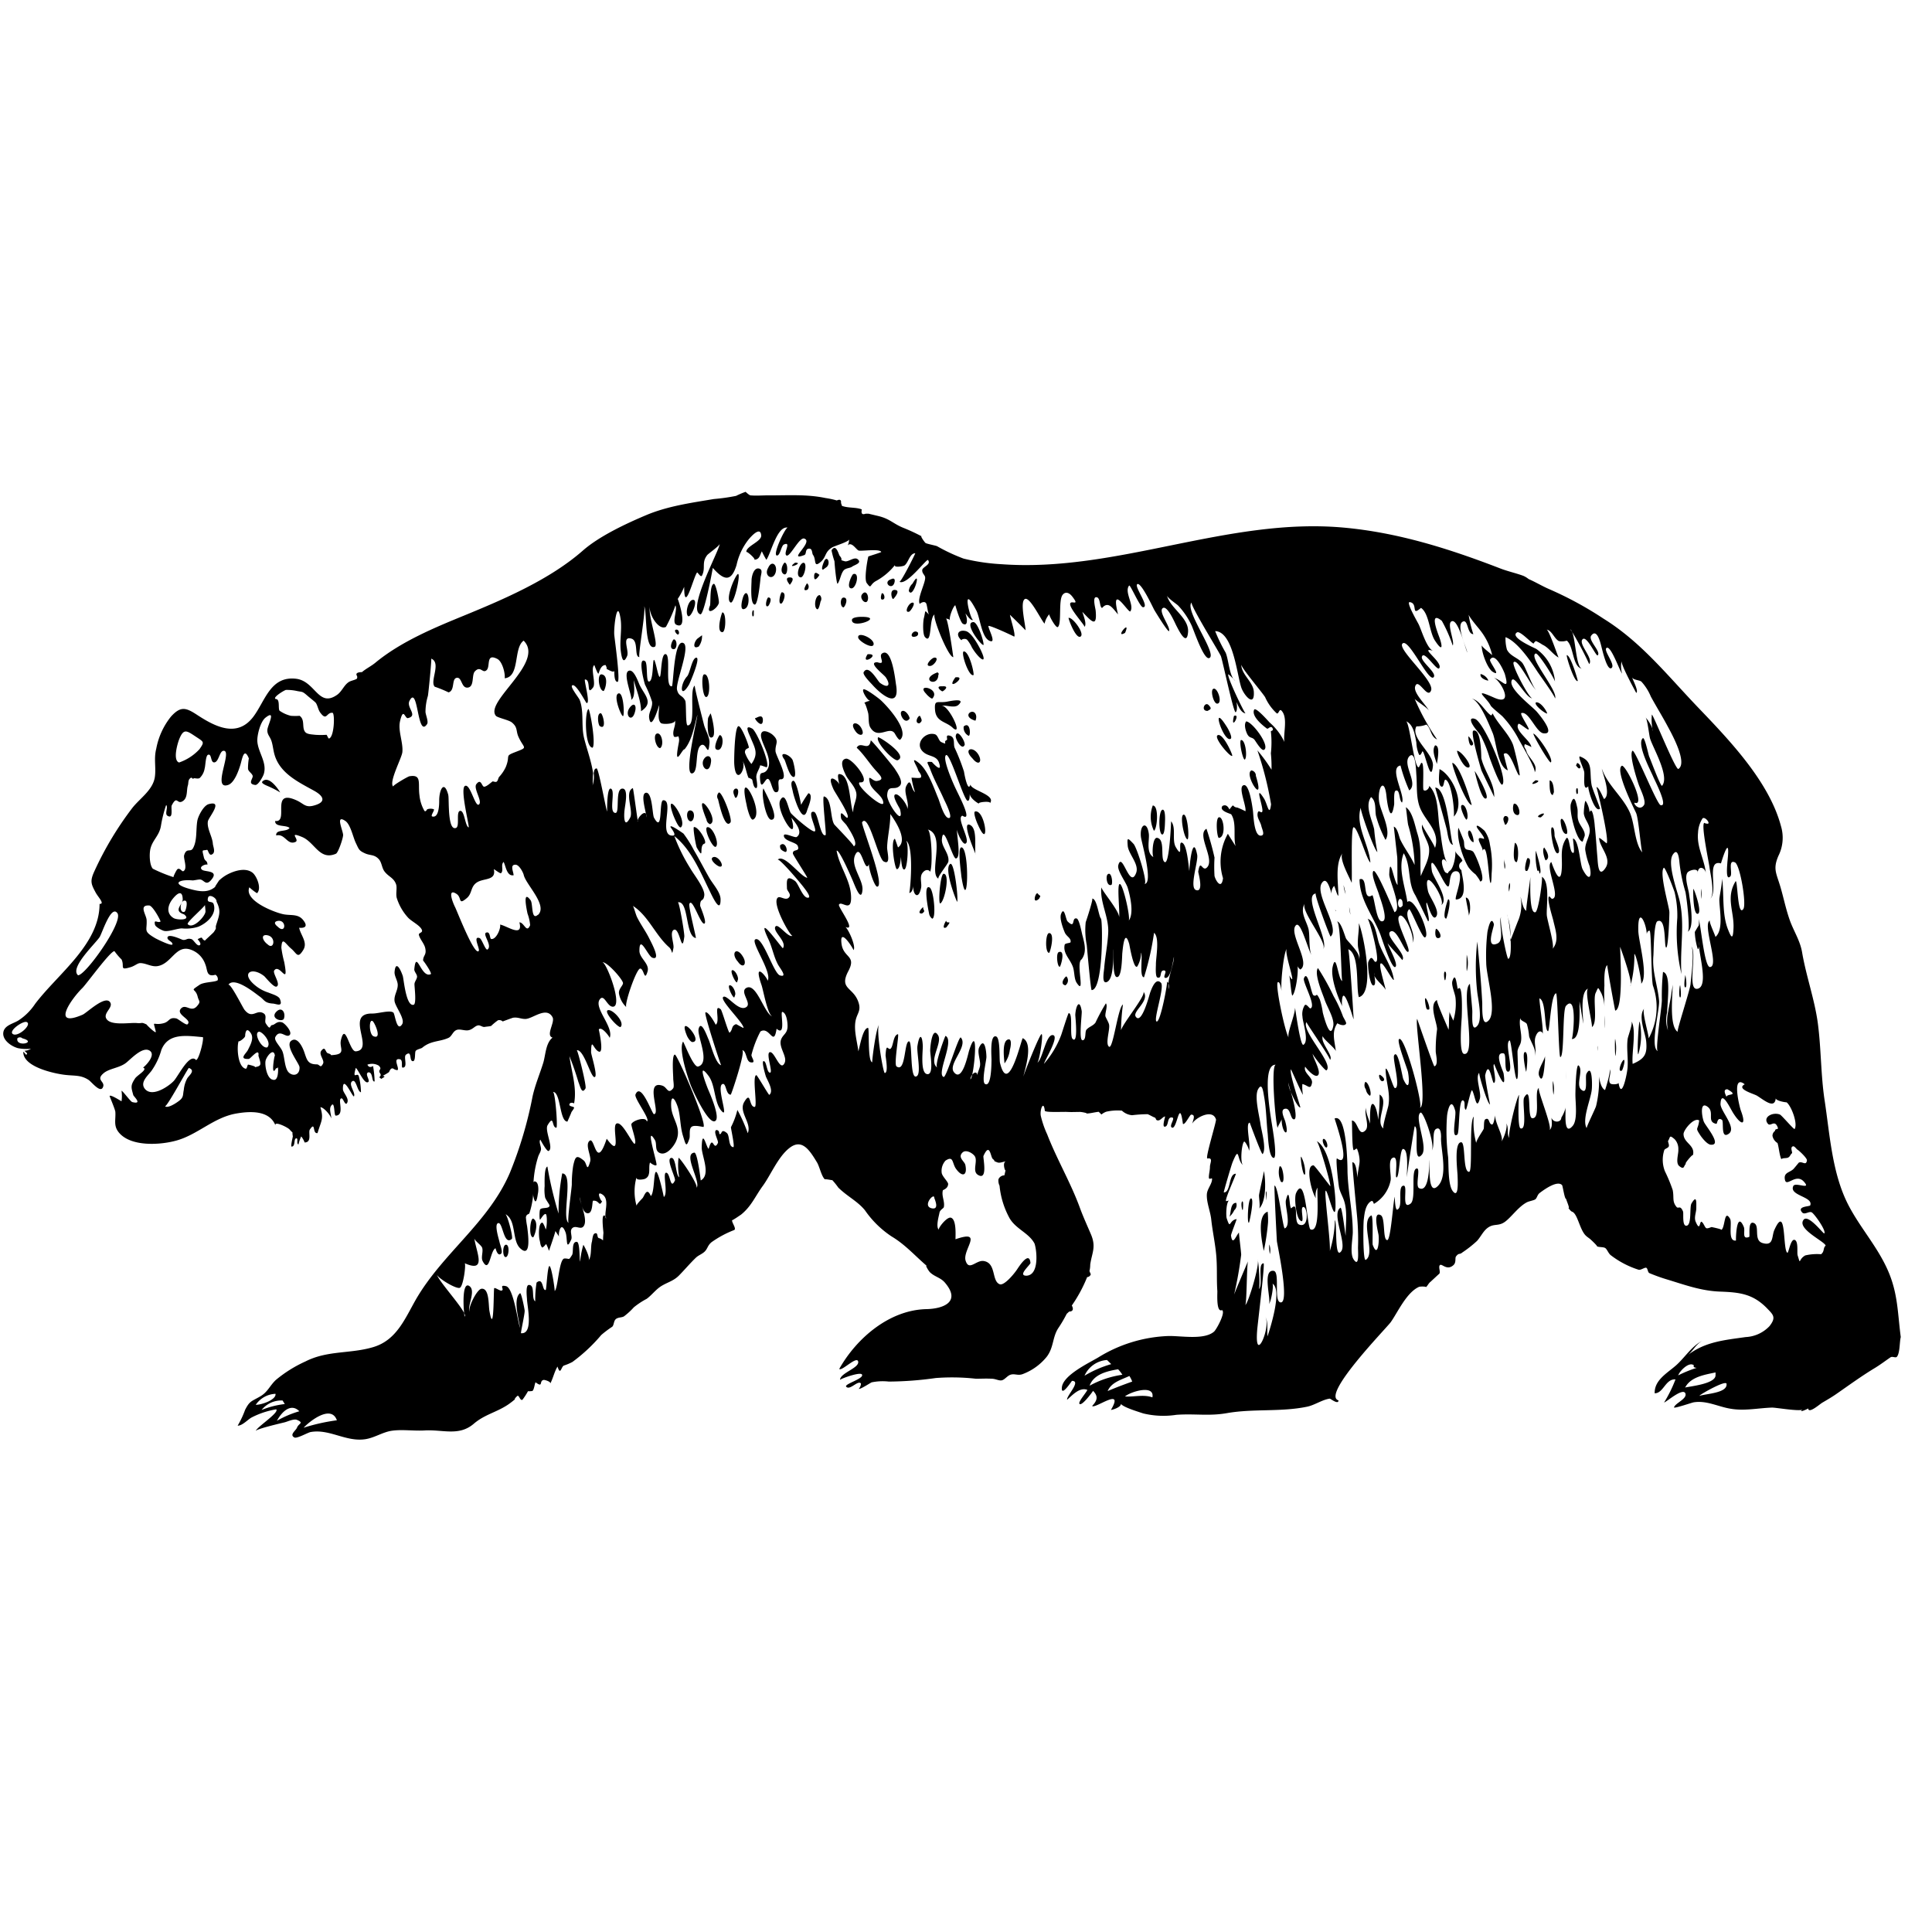 <svg xmlns="http://www.w3.org/2000/svg" width="300" height="300"><path d="M40.73 121.37c-.27.31 1 .73 1.12.81a14.7 14.7 0 011.66.87c-.36-.61-1.82-2.72-2.78-1.68zM42.92 157.09c-1 1 .73 1.64 1.14 1.15.36-.9-.26-2.03-1.14-1.15zM119.05 119.14c.6-.51-1.6-5.69-2.24-6-1.32-.73-.55.69-.22 1.49.63 1.54 1.24 2.38.09 4a5.67 5.67 0 01-1-1.75c-.07-.71.63-.63.6-.83-.05-.48-1.14-3.29-1.59-3.29-.63 0-.71 5.21-.68 5.78.2 3.67 2 .78 1.27-.42.49.75.68 2.24 1 2.74-.14-.19.42.09.51.2s.16 1.24.59 1.31 0-1.65.06-1.78c0-.57.58-1.36.58-1.73.15-.07.98.31 1.03.28zM115.94 125c0 .15.54 2.47 1 2.26 1.97-.94-2.58-9.11-1-2.26zM114.1 122.5c-.38.34-.19.74 0 1.24.32.75 1.01-1.65 0-1.24zM119.76 127.29c1.55 0-1.26-4.78-1.2-4.87-.43.58.34 4.84 1.2 4.87z"/><path d="M120 114.12c-.38-.35-1.37-.84-1.7-.4-.77 1 2 4 .83 5.8-.59.89-1.21 0-1.11 1.43.13 1.93.73.11 1.13 0 .56-.14.73 2 1.28 2.06 1.06.14-.11-2.14.87-2 1.29-.1-.84-3.65-.88-4.37-.07-1.16.67-1.53-.42-2.52zM126.88 94.6c.28.14.5-1.07.53-1.19a.8.8 0 00-.11-1c-.72-.03-.99 1.9-.42 2.19zM114.59 149.34c.78 1.15 1.46.39.8-.74-1.01-1.74-2.01-.6-.8.74zM125.53 123.17a18 18 0 00-1.14 1.8c0-.07-.7-3.88-1.23-3.73s-.13 1.23-.06 1.63c.11.66 1.51 5.38 2.22 3 .1-.42 1.09-2.51.21-2.7zM123.25 120.65c.54 0-.06-2.45-.2-2.69-.55-.92-2.28-1.38-1.23 0 .23.46.78 2.7 1.43 2.69zM127.25 89.26c-.09 0-.83-.84-.83.26s.85-.27.83-.26zM97.57 104.19c-.91.5.78 4.3.41 4.5.76-.39.43-2.39.44-3.07.4 1.58 1.12 3.16 1.12 4.82 2-1.31.61-2.43-.18-4-.21-.37-.93-2.72-1.79-2.25z"/><path d="M107.48 120.09c1.07-.18.35-3.82 1.41-4.39.84-.44 1.06 2.14 1.28-.34.07-.8-.63-2-.84-2.76-.13-.53-1.57-6.06-1.44-6.14-.94.62.28 6.19-1.11 6.18-.37 0-.18-3.48-.38-3.85-.49-.93-1-.59-1.27-1.68s2.12-6.67 1-7.25c-1.52-.78-1.55 6.68-1.81 6.71-1.14.13-.06-5-1-5s-.45 5.91-1.28 2.44c-1-4.32-.28 1.82-1.28 1.82-.48 0-.15-2.89-.6-3.17-1.17-.72-.16 3.2 0 3.66a17.27 17.27 0 011.09 2.64c.13.91-.57 1.68-.45 2.51.29 2.11 1.38-1.41 1.57-2 0 .69-.35 2.29.26 2.81.3.24 2.34.15 2.16-.46.24.85-.48 1.66-.16 2.51.09.23.72 0 .71 0 .2.54.1.79-.05 1.61-.59 3.4.69.26 1 .42 1.18-1.43 1.52-3.61 2-5.36.01.58-2.17 9.33-.81 9.09zM107.25 125.85c-.68-.12-.7 1.16-.27 1.56.72.64 1.19-1.41.27-1.56zM104.52 126.51s.89 2.35 1.25 1.92c1.02-1.18-2.77-6.23-1.25-1.92zM113.79 150.65c-.63-.13.46 2.12.66 1.87l.14-.42c.09-.39-.37-1.36-.8-1.45z"/><path d="M102 113.91c-.66.21-.13 2.26.51 2.26.65-.47.24-2.49-.51-2.26zM113.38 153c-.63-.14.46 2.1.65 1.86l.14-.42c.08-.44-.37-1.39-.79-1.44zM113.43 127.7c.34-.47-1.24-4.65-1.79-4.65a.82.82 0 00-.14 1.07c.12.46 1.04 4.81 1.93 3.58zM110.62 133.17c-.43.4.83 1.4 1.18 1.4.85.07-.39-1.98-1.18-1.4zM111.2 131.44c.49-.56-.53-3.1-1.36-3-.67.17.92 3.56 1.36 3zM107.77 128.42c-.24 0 .3 3 .43 3.2 1.28 2.19.24-.3 1.18-.62.55-.11-.86-2.61-1.61-2.58zM136.35 114.49c-.45.67 2.23 3.57 3 3.57 1.87-.68-2.89-3.74-3-3.57zM136.6 108.58c-.29-.23-2.32-1.8-2.55-1.51s.74 1.85 1.11 1.75a2.45 2.45 0 00-1 .34c.17-.26.64 1.53.64 1.53.14.54 0 1.6.31 2.21 1.21 2.13 3.07-.36 3.87 1.06-.08-.15.58 1.13.82.88 1.53-1.49-2.44-5.64-3.2-6.26zM132.79 113.47c.55.89 1.6.89 1-.33s-1.97-1.06-1 .33zM133.77 95.78c-.07 0-1.44 0-1.48.47-.11 1.54 5.23-.47 1.48-.47zM132.48 89.15c-.25.18-1.12 2.1-.32 2.21s1.42-2.59.32-2.21zM141.6 93.59c-.58.15-1.23 1.63-.43 1.39.3-.13 1.18-1.58.43-1.39zM142.76 112.32c.55-.38.34-.57.15-1.06s-1.1 1.06-.15 1.06zM142.54 98.23c-.65-.63-1.44.66-.64.66.53-.05.74-.27.64-.66zM131 92.79c-.59 0-.57 1.52 0 1.52.32-.26.77-1.52 0-1.52zM140 110.46c-.44.31.48 2.2 1.24 1.13.04-.37-.73-1.52-1.24-1.13zM138.72 93c.19-.18 1.1-1.27.35-1.38-1.07-.21-.57 1.57-.35 1.38zM137.16 93.07c.38-.13.07-1.14-.25-.92-.03.11-.38 1.15.25.92zM128.05 87c-.06.09-.69 1.5-.24 1.45l.55-.4c.64-.55.15-1.75-.31-1.05zM138.8 90.69c.19-.36.28-1.1-.42-.75-1.31.4-.07 1.66.42.75zM141.7 90.62a1.75 1.75 0 00-.58 1.14c.66 1.47 2.11-3.85.58-1.14zM133.26 99c.07.57 2.38 1.92 2.4 1s-2.54-2-2.4-1zM132.3 88c.36-.28 1.63-.56.87-1.17-.53-.42-1.44.48-2 .32-1-.28-.12-.07-.78-.84-.16-.17-.55-2-1.27-.85a12.68 12.68 0 00.46 1.7c0 .35.31 3.64.49 3.48.43-.62.49-1.61 1-2.14.41-.32.93-.28 1.23-.5zM134.71 93.28c.29-.63-.23-1.93-.91-.9-.31.62.62 1.55.91.9zM137.54 105.17c.86 1.3.32 1.76-.9.86-.35-.25-1.78-3-2.53-1.65-.21.38 1.12 1.7 1.33 1.93 1.5 1.7 4.38 3.87 3.68-.09-.09-.54-.63-5.79-2.15-4.75-.64.44.72 1.85-.71 1.37-1.67-.07.99 1.9 1.28 2.33zM134.72 101.59c-1.27 2 2.26-.15 0 0zM83 183.45c-.63.08-.2 2.77.07 3.05s.43-1 .44-1.09c.12-.41.21-1.96-.51-1.96zM106.66 160.81c.09.23.53 1 .88 1 1.82-.11-2.44-4.81-.88-1zM121.87 132.27c.65.24.11-1.83-.74-1-.03.56.15.73.74 1zM94.34 156.89c-.52.3 1.47 2.57 2 2.6.8-.72-1.34-2.97-2-2.6zM125.38 91.57a.66.66 0 00-.08-1c.07-.08-.96 1.43.08 1zM82.8 189.23c-.46-.16-.77 2.9 0 2.9.39-.6.84-2.46 0-2.9zM123.45 87.38c-1.6 1.18 1.55-.06 0 0zM124.3 89.65c.58.11 1.1-2.18.5-2.26s-1.38 2.1-.5 2.26zM121.67 89.13c.71.47.75-1.77.15-1.77-.36.36-.74 1.39-.15 1.77zM97.81 109.85c-.91 1.15.29 2.49.77.75.31-.97-.06-1.66-.77-.75zM121.38 93.69c.3-.26.83-1.72 0-1.72-.26.26-.62 2.03 0 1.72zM78.58 193.28c-.58 0-.57 1.92-.06 1.92s.65-1.92.06-1.92zM194.32 119.63c-1.25.57 2.24 5.87.69.84a.81.81 0 00-.69-.84zM194.78 114.85c.22.26 1.09 1.81 1.5 1.58 1-.56-1.83-4.39-2.78-4.41-.33.43-.13 1.23.05 1.69.39 1.04.82.66 1.23 1.14zM148.35 105.18c-1.74 2.46 2.07-.28 0 0zM193.31 117.93c.42-.44.06-3.24-.65-3-.25.6.4 3.25.65 3zM191.61 111.17c-.63 2.56 1.16-.5 0 0zM93.28 110.75c-.65 0-.41 1.8-.14 2 1.15.72.46-2 .14-2zM93.44 104.72c-.79-.13-.46 2.58.3 2.58.33-.4.79-2.41-.3-2.58zM96 107.69c-.84.37.53 3.71.76 3.5s.07-3.88-.76-3.5zM91.37 110.1c-.61.43-.57 6 .66 6 .53-.78-.47-6.1-.66-6zM122.64 90.81s1-1.15 0-1.15 0 1.13 0 1.15zM109.68 108.23c.72-.13.53-3.75-.35-3.51-.5.1-.26 3.62.35 3.51zM110.33 110.78c-.13.23-.25.46-.37.69-.1.51-.22 3.51.66 3 .68-.31-.2-3.73-.29-3.69zM110.39 118.4c.19-1-.58-1.34-1.1-.51-.66 1.11.83 2.6 1.1.51zM108.5 100.39a2.73 2.73 0 00.51-1.75l-.69.51c-.53.44-.88 1.77.18 1.24zM105.26 98.53c.29 0 .23-.81-.25-.76s.06.76.25.76zM107.63 93.14c-.78 0-1.26 2.07-.81 2.51s1.69-2.51.81-2.51zM104.62 100.8c.58 0 .56-1.52 0-1.52-.25.16-.82 1.52 0 1.52zM109.7 127.25a.91.91 0 00.54.73c1.76-.56-2.93-6.57-.54-.73zM107 106.29c.07-.11 1.92-4.34 1.08-4.16-.64.13-.94 2.39-1.38 2.89-1.14 1.21-1.14 3.7.3 1.27zM117.2 93.88c.5 0 .85-3.67.89-4.07.06-.67.43-1.35-.21-1.52-.87-.22-1.18 1.29-1.18 1.83s-.27 3.7.5 3.76zM117.27 111.51c-.24 0 1.19 1.85 1.19.26-.05-1.03-1.01-.23-1.19-.26zM120.44 88.89c.33-1.15-.59-2-1.16-.71-.73 1.23.72 2.11 1.16.71zM117.05 95.55v-.75c-.37-.3-.31 1.46 0 .75zM111.62 93.65c.09-.31-.45-3-.77-3-.68.18-.47 2.88-.6 3.39-.71 1.62 1.08.58 1.37-.39zM119.28 94.1c.15-.1.78-1.33 0-1.33-.28.23-.58 1.67 0 1.33zM112.17 98.16c.57 0 .63-3.07 0-3.07-.17.23-.98 3.07 0 3.07zM111.77 114.14c-.18.08-1.09 2-.52 2.24.99.49 1.28-2.1.52-2.24zM115.66 94.53c1-.43.54-3.38-.15-2.11-.19.29-.82 2.58.15 2.11zM113.46 93.56c.54.25 1.64-4.59 1.11-4.43-.47.33-2.03 4-1.11 4.43zM233.67 126.72c-.4.37-.17.75 0 1.26s1.13-1.37 0-1.26zM231.11 105.66a1.76 1.76 0 00-1.2-1c-.2.73 1.22 1.1 1.2 1zM227.81 150.63a4.8 4.8 0 00-.06-2.38s-.08 3.24.06 2.38zM228.07 129c-.36.33.26 1.77.74 1.77.1-.31-.37-2.07-.74-1.77zM224.36 150.88c-.27 0-.07 1.8.09 1.22.01-.03.27-1.22-.09-1.22zM227.93 119.18c1 .08-1-2.6-1.68-2.6-.01.42.97 2.55 1.68 2.6zM196.24 194.25a36.52 36.52 0 00.66-4.42 11.12 11.12 0 00-.06-1.68c-1.78.63-.84 4.85-.6 6.1zM228.53 125s-1.71-6.14-3-6.55c-.18.36 2.18 6.55 3 6.55zM222.86 122.3s1.68 6 1.8 6.54.3 2.34 1 2.34c-.43 0-.82-8.88-2.8-8.88zM224.9 134.17s-.05 0-.07-.06z"/><path d="M223.51 119.42c.09 0-.38 2.52.33 2.73.44.13.32-1.2.65-1.07.88.36 1.42 4.66 1.25 5.85v-.12c1.85-1.93-.18-6.41-2.23-7.39zM227.4 126.86l.27.42c.5-.09.05-2.29-.57-2.29s.24 1.73.3 1.87zM223 144.22c-.12 0-.31 1.45.29 1.45.87 0 .08-1.36-.29-1.45zM222.84 115.74c-.54.75 0 2 .28 2.89.08-.56.57-2.89-.28-2.89zM228.69 115.66c.28-.26-.62-1.36-.67-1.31s.08 1.85.67 1.31zM205.47 176.86c-.28.29.29 1.54.56 1.29s-.18-1.45-.56-1.29zM208.63 137.45a5 5 0 00.32 1.38 13 13 0 00-.32-1.38zM202.67 182.28a5.59 5.59 0 00-.61-2.66c-.25-.18.3 3.47.61 2.66zM209.51 140.86a3.59 3.59 0 00.2 1.17c-.07-.39-.14-.78-.2-1.17zM197.18 194.73a2.44 2.44 0 00-.09-1.49 5.57 5.57 0 00.09 1.49zM198.68 181.15a3.5 3.5 0 00.2 2.32c.82.74.29-2.86-.2-2.32zM221.34 155c-.18 0 .07 1.44.16 1.59s.08.21.37.17-.27-1.71-.53-1.76zM214.24 166.89c-.28 0 .11 1.38.63.9.27-.31-.45-.85-.63-.9zM207.49 141.39a.58.58 0 01-.18-.11c.07.14.13.19.18.11zM212.36 142.66c.27.09 1.84 6 1.4 6.59s-.64-1.48-1.29.12c-.16.4.21 3.65.79 3.65.41 0 .24-1 .15-1.53a.72.72 0 010-.43 1.47 1.47 0 000 .43c.26.71 1.41 1.56 1.77 2.23-.28-1.21-1.19-4.09-.74-4.13s1.78 2.77 2 2.56c-.27-2.05-1.68-3.83-2.34-5.77-.31-.98-.57-3.33-1.74-3.72z"/><path d="M211 143.35c.06 1.13-.21 2.24-.15 3.36 0 .74.48 1.62.14 2.35.43-.92-1.53-2.65-1.95-3.28-.19-.29-.8-2.76-1.46-2.69.65-.12.67 9.2.85 9.25-.65-.2-.94-4.66-1.49-2.24-.38 1.63.79 4.77 1.52 6.22-.15-.15-.12-1.68.16-1.71.5-.06 1.53 3.69 1.57 3.66 0-.38-.66-10.8-.84-10.88 1.83.79 1.18 5.85 1.65 7.45 2.58-.65.71-9.84 0-11.49zM212 168a1.07 1.07 0 00.09 1.15 1.46 1.46 0 00.62 1c.38-.15-.2-2.15-.71-2.15zM224.87 139.64c-.13.22-1 3-.3 3 .17-.23.87-3 .3-3zM240.81 118.38c.51-.51-2.1-4.34-2.72-4.47.11.58 2.53 4.66 2.72 4.47zM241.11 123.45l.18-.44c0-.38-.08-1.82-.67-1.82.04 0-.15 2.2.49 2.26zM242.33 127.39c0 .45.18 2 .84 2.11s-.57-3.27-.84-2.11zM241 128.47c-.43 0 .27 4.46.95 4 .52-.35-.58-2.3-.56-2.75 0-.17-.01-1.29-.39-1.25zM239.26 126.92c1.63-1.35-1.53 0 0 0zM240 133.6c1-.43-.23-2-.21-2-.4.31.03 1.7.21 2zM245 105.73c-.08-.43-1.13-4-1.72-4-.03.5 1.27 4.39 1.72 4zM245.32 117.46c-.34 0 .56 1.81.67 2.38s-.29 3.28.66 2.23c-.21.05.94 4.28 1.8 3.5.05-.06-1.21-3.14-1.3-3.64-.4-2.15.34-3.67-1.83-4.47zM244.92 125.44c-.22-1-.5-2.22-1-.62-.3 1 .84 5.78 1.83 5.87.11-.29.21-.59.32-.88.14-.83-.83-1.68-1-2.46-.2-.61-.01-1.29-.15-1.91zM245.42 119.14a.74.74 0 00-.51-.67c-.07.13-.13.26-.19.39.13.14.49.76.7.28zM244.88 122.39c-.26 0-.13 1.34.14.76-.02-.08.05-.79-.14-.76zM238.73 135.24c.18-.15.28 0 .31.4.56 0-.44-3.19-.56-3.54a10 10 0 00.25 3.14zM234.4 137.1a2.47 2.47 0 00-.06 1.4c-.05-.1.29-1.02.06-1.4zM238.43 121.17c-1.65 1.25 1.55 0 0 0zM230.68 124c.88 0-1.63-4.33-1.69-4.25.14.64 1.01 4.3 1.69 4.25zM228.92 111.61a.44.44 0 00-.49.06c-.19.69 1.22 2.06 1.52 2.6a19.79 19.79 0 011.33 3.3c.14.42 1.65 4.57 2 4.26.99-.83-3.05-10.22-4.36-10.22z"/><path d="M228.78 113.46c-.51.18 1.1 5.66 1.24 6.11 0 .11 2 4.09 2 4.22.08-2.18-1.53-4-2-6.06-.02-.45-.02-4.66-1.24-4.27zM227.54 131.77c-.28-.37-.12-.93-.28-1.33-.09-.25-.78-1.92-.8-1.9-.33 1.63.69 4.71 1.56 6.12a5.2 5.2 0 001.1 1.11s.9 1.14.63 1.07c1.27.34-.63-4.24-1-4.59s-.98-.19-1.21-.48zM230.52 129s-1.25-1.15-1.22-.66c0 .33 1.36 1.69 1.11 1.93-1.74-.66-.06 1.24-.2 1.84.82-1.66.94 5 1.26 5 .13 0 .14-1.34.15-1.49a15.38 15.38 0 00-.27-4.49 4.8 4.8 0 00-.83-2.13zM233.67 134.89c.18-.58-.12-1-.12-1.49-.02.07.05 1.74.12 1.49zM237.17 133.26c-.14.18-.72 2.34 0 1.94.18-.2.83-2.09 0-1.94zM231.77 110.77a.77.77 0 01-.23.33c-1-.65-1.77-2.44-3.08-2.62 1.28.18 2.84 4.22 3.29 5.26.62 1.42.75 5.23 2.38 5.88 0 0-.66-2.5-.63-2.53 1-.89 2 3.32 2.44 3.32.22 0-.84-4.38-1-4.77-.65-1.7-2.32-3.18-3.17-4.87zM227.63 139.37c-.11 0 .54 2.73.46 2.93 0-.22.1-.45.14-.68.09-.53.13-2.13-.6-2.25zM235.07 124.81c-.21.4-.25 1.63.51 1.75s.16-1.98-.51-1.75zM235.23 130.87s-.53 3 .28 3c.31-.43.37-2.8-.28-3zM169.59 139.53c.22 0-.91 3.44-1 3.66a11.84 11.84 0 00.16 3.55c.05.53.62 7 .76 7 1.85 0 1.73-11.12 1.43-11.12-.36-.45-.6-3.09-1.35-3.09zM150.67 128.12c-1.45-.78.61 3.94.81 4.49v.08c-.19-1.07.33-3.96-.81-4.57zM146.33 107.34c0 .12 1.34-.87 0-.77-1.33-.08 0 .88 0 .77zM149.27 131.58c-.63.09 0 4.1 0 4.42 1.04 6.83 1.36-4.46 0-4.42zM151.44 126c-.45.06.36 2 .39 2 1.91 4.42 1.22-2.25-.39-2zM146.53 135.68c-.52 0-.89 4.61-.53 4.61.68-.29 1.56-4.61.53-4.61zM147.57 134.14c-1.12.65 1 5.94 1.06 5.9.2-.52-.43-6.14-1.06-5.9zM146.94 143c0-.21-.89 1.44 0 1 1.06-1.32.06-.42 0-1zM165.44 153a.94.94 0 00.17-1.37c-.1-.14-1.21 1.18-.17 1.37zM164.41 147.84c-.49.17-.21 2.48.18 2.26.17-.24.87-2.64-.18-2.26zM167.18 142.62c-.85-.21-.11 1.73-1.42.44-.27-.26-.5-2.47-1-1.13-.27.68.3 2.2.57 2.85s1 .85.91 1.5c0 .2-.85.13-.92.43-.28 1.32.77 2.11 1.25 3.35.31.77.18 1.91.63 2.57 1.4 2.09-.2-3.13.75-3.66.83-1.1.46-2.43.16-3.62-.11-.3-.5-2.63-.93-2.73zM161.16 138.77c-.33-.44-1 1.85.19.78.33-.64.19-.29-.19-.78zM167.81 98.83c.64-.49-1.3-3.07-1.89-2.88.08.49 1.22 3.39 1.89 2.88zM162.91 144.89c-.58 0-.66 3.07 0 3.07.22-.24.91-3.07 0-3.07zM156.69 161.39c-1.31 0-.67 3.71-.71 3.74a4.41 4.41 0 00.83-2.11c.1-.31.35-1.55-.12-1.63zM146.18 109.6c.71-.18 2 .43 2.64-.14 1.31-1.22-1.6-.52-1.92-.48-1.36.19-1.83-.39-1.71 1.25.15 1.94 1.79 1.78 2.82 2.85 1.6 1.27-.76-3.74-1.83-3.48zM144.35 137.81c-1-.54-.24 3.31-.1 3.95a1.27 1.27 0 00.5.89c.66-.04.25-4.48-.4-4.84zM148.41 114.26c-.09.52 1 2.4 1.39 1.38.05-.64-1.19-2.56-1.39-1.38zM149.66 101.15c-.53.07.79 4.08 1.52 3.66.06-.54-.71-3.66-1.52-3.66zM145.71 104.72c.13 0 .09-.1-.12-.32-2.99 1.09.12 2.51.12.32zM144.42 103.41c.62 0 1.55-1.4.64-1.29-.46.08-1.58 1.33-.64 1.29zM143.84 107.76c0 .06.81.85.95.69 1.33-1.54-2.7-2.45-.95-.69zM150 98c-1.25-.31-1.69.61-.65 1.46-.21-.18.51-.39.81-.13a5.16 5.16 0 01.76 1.21c1 1.69 2.67 3.05 1.3.25-.38-.72-1.35-2.53-2.22-2.79zM151.17 96.6c-1.67 0 1.4 3.93 1.56 3.52.03-.6-.92-3.5-1.56-3.52zM143.17 141.85c.68-.47.12-.43.19-1 0-.05-1.17 1.04-.19 1zM151.46 111.91a1.34 1.34 0 00.12-.74c-.26-1.52-2.51.04-.12.74zM151 117.76c1 1.27 1.56.51.94-.56-.84-1.44-2.44-.93-.94.56zM196.26 181.81c.06 0-.74 3.42-.76 3.8s.23 1.87 0 2.07c1.17-1.12 1.04-4.42.76-5.87zM149.64 112.81a1.42 1.42 0 00.72 1.42c.4.29.39-2.36-.72-1.42zM188.34 107c-.39.36.12 2.26.66 2.26.93 0 0-2.78-.66-2.26zM191.09 114.72c.37-.22-.5-1.72-.48-1.68-2.81-4.57-.61 2.34.48 1.68zM187.5 110.39c.46-.25.75-.31.17-.91s-1.27.92-.17.91zM189.07 114.17c-.68.37 2.12 3.62 2.28 3.17-.04-.42-1.51-3.6-2.28-3.17zM179 125.08a5 5 0 00.18 3.92c.52-.25.82-3.92-.18-3.92zM183.69 126.55c-.46.39.21 3.79.73 3.79.31-.49-.09-4.34-.73-3.79zM180.55 125.73c-.68 0-.69 3.85-.07 3.85.4 0 .41-1.74.42-1.94s.1-1.91-.35-1.91zM174.7 98.27c1-2.32-1.73 1 0 0zM194.26 186.09c-.5 0-.64 4.19-.31 3.74.1-.22.85-3.74.31-3.74zM192.9 186.56c-.29.17 0 1.71.09 1.24.01.11.14-1.38-.09-1.24z"/><path d="M196.67 185c-.23 0 0 1.41 0 1.38s.02-1.23 0-1.38zM190.91 188.93a3 3 0 00.74-1 1.06 1.06 0 00.31-1.15c-.96-.02-.79 1.62-1.05 2.15zM238.5 109.07c-.37.34 1.37 1.73 1.75 1.73-.11-.48-1.06-1.88-1.75-1.73zM203.91 149a1.45 1.45 0 01-.19-.23 1.22 1.22 0 00.19.23zM189.32 126.9c-.61 0-.38 2.93-.08 3.21 1.16-.04.82-3.21.08-3.21zM172 135.77c-.35.29-.13 2 .61 1.61.21-.38-.03-2.12-.61-1.61zM264.21 138a3.77 3.77 0 000 1.57c.01.13 0-1.57 0-1.57zM254.4 163.69a10.27 10.27 0 00.21-5.05c-.18-.08-.45 5.36-.21 5.05zM252.11 164.59c-.37.25-1 2-.27 1.65.16-.13.63-1.81.27-1.65z"/><path d="M293.14 197.25c-1.64-3.72-4.3-6.6-6.14-10.16-2.52-4.9-2.86-10.88-3.67-16.2-.61-4-.53-8.09-1.07-12.09-.5-3.64-1.81-7.27-2.43-10.92-.31-1.85-1.33-3.32-1.94-5.07s-.94-3.45-1.45-5.17c-.64-2.12-1.15-2.73-.29-4.74a6.28 6.28 0 00.39-4.65c-1.84-6.89-8-13.32-12.82-18.35S254.87 99.72 249 96.07a55.48 55.48 0 00-8.42-4.58c-1.1-.47-2.12-1.1-3.21-1.57a3.85 3.85 0 00-.79-.49c-1.08-.41-2.41-.7-3.56-1.14-8-3.09-16-5.63-24.56-6.38-17.93-1.56-35.08 7-52.94 5.7a31.72 31.72 0 01-5.89-.87 28.29 28.29 0 01-4.13-1.93c-.22-.1-1.63-.37-1.79-.5s-.94-1.24-.54-1a29.37 29.37 0 00-3-1.39c-1.5-.63-2-1.35-3.74-1.78l-1.55-.37h-.47c-.53.19-.72 0-.59-.67-.94-.37-2.09-.18-3.08-.55l-.15-.46c.06-.47-.16-.6-.65-.38a13.49 13.49 0 00-1.77-.38c-3-.62-5.92-.39-8.94-.41-.87 0-1.81.08-2.68 0-.21 0-.77-.55-.77-.55a12.84 12.84 0 00-1.48.63 30.33 30.33 0 01-3.46.49c-3.56.6-7.2 1.1-10.55 2.52-3.1 1.31-7.24 3.25-9.78 5.48C85.37 90 78.24 93.05 72 95.61c-4.41 1.81-9.74 4-13.73 7.31-.63.52-1.49.94-2.07 1.45-.69 0-1 .19-.79.55a.47.47 0 010 .47c-.31.23-1 .3-1.34.58-.68.48-1 1.43-1.75 1.94-2.89 2-3.35-2.14-6.33-2.51-4-.48-4.81 3.45-6.65 5.89-2.53 3.36-6 1.51-8.79-.32-1.7-1.11-2.51-1.34-4 .3a11.24 11.24 0 00-2.29 5c-.4 1.55 0 2.95-.22 4.42-.32 2-2.3 3.26-3.48 4.75a51.22 51.22 0 00-5.92 9.88c-.68 1.5-.51 1.94.23 3.3.38.7 1.46 1.77.59 1.74 0 6.27-6.45 10.83-10 15.51a9 9 0 01-2.59 2.58c-.87.55-2.35.77-2.37 2.06 0 1.11 1.34 2 2.3 2.25a6.86 6.86 0 002 .09 1.89 1.89 0 01-1 .31c.06.1.73.54.21.6 0 0-.39-.52-.39-.43-.07 2.37 4.92 3.39 6.45 3.57s2.47 0 3.67.78c.45.28 1.75 2 2.2 1.23.57-1-1.22-1.13.18-2.29.87-.71 2.4-.79 3.41-1.55.74-.55 2.64-2.71 3.76-1.89.89.66-.58 2.23-1.08 2.6.82.25-.89 1.17-1.22 1.66-.75 1.12-.63 1.38-.29 2.61.06.21 1.51 1.5-.16 1.08-.28-.07-1.55-1.85-1.67-1.74a5.5 5.5 0 010 1.62c-.12-.06-1.74-1.11-1.85-.82 0 .07.87 2.1.89 2.46.09 1.26-.35 2.19.62 3.29 1.91 2.17 6.46 1.85 8.91 1.15 3.28-.93 5.74-3.55 9.18-4.17 2.23-.4 5.24-.54 6.17 1.87-.32-.82 1.88.26 2.17.59.71.82.33.06.51 1.07 0 .08-.37 1.59-.19 1.59.65 0 .27-1.28.75-1.28.32 0-.06.88.32.94a5.84 5.84 0 01.42-1.24 3.12 3.12 0 01.53.94c1.19 0 .53-1.57.81-2 .94-1.39.35.72 1.2.54.55-1.89 1-2.17.44-4 .43-.07 1.56 1.17 1.69 1.74 0-.65-.4-1.48 0-2 .56-.84.41 1.55.68 1.55 1.52 0 .17-2.74.94-2.67.25 0 .57 1.32.87.64s-.67-1.53-.68-2.06c-.06-2.49 1.57 1.42 1.72 1.09.27-.58-.92-1.85-.29-2.32s.78 1.59 1.37 1.7a10.44 10.44 0 00-.33-2.47c-.2-.77-1.05.72-.47-1.32.41.32 1.24 2.38 1.83 2.24s-.52-1.28.09-1.54c.8-.12.5 1.58 1 1.4a15.94 15.94 0 00-.24-2.39c-.41.25-.7.18-.88-.21a2.05 2.05 0 011.76.15c.66.66-.21.57.2 1.18s-.57.49.29.9c-.22-.1.9-.4.11-.49a7.38 7.38 0 001-.59c.21-.54.46-.7.76-.47a1.08 1.08 0 00.55.17c.37-.29-.81-1.91.37-1.69.55.11.16 1.3.43 1.3.89 0 .09-1.64.51-2 1-.78.45 1 1.09 1 .45 0 .25-1.36.43-1.6s.85-.36 1-.48c1.39-1.16 2.72-.9 4.11-1.55.49-.23.64-.95 1.2-1.2s1.35.19 2 0 .87-.65 1.4-.73c.31-.05.67.3 1 .24s.71-.07 1-.15a9.89 9.89 0 011.06-.88.77.77 0 01.74.18c.19-.07 1.49-.56 1.63-.58.77-.11 1.21.22 1.94.19 1.12-.05 3.24-2 4.17-.26.42.78-1.12 2.82 0 3.16-1.07.84-1.08 2.71-1.44 3.9-.55 1.78-1.27 3.44-1.67 5.27a62.57 62.57 0 01-3.49 11.76c-3.3 7.78-10.48 12.55-14.63 19.75-1.71 3-3 6.29-6.59 7.37s-7.1.48-10.56 2.24a20.1 20.1 0 00-4.6 2.88c-.95.91-1.26 1.88-2.41 2.54-1.41.82-1.63.69-2.35 2.09a14.53 14.53 0 01-1.16 2.46c.77 0 1.61-1 2.22-1.3a12.85 12.85 0 013.77-1.24c.54.5-3.08 2.79-3.18 3.37.05-.32 4-1.23 4.48-1.35s1.45-.59 1.93-.38c1.14.5.25.53 0 1.2-.16.45-1.23 1.1-.41 1.53.4.21 2.08-.76 2.51-.84 2.91-.54 5.5 1.56 8.49 1.11 1.43-.21 2.68-1.09 4.1-1.31 1.62-.24 3.46.05 5.12-.05 2.8-.17 5.29.93 7.59-1 1.72-1.49 3.52-1.78 5.35-3a12.58 12.58 0 001.14-.88c-.28.11.25-.44.34-.49.26-.14.41.81.78.6A10.83 10.83 0 0082 216c-.06.08.59 0 .65 0 .3-.19.35-1.07.51-1.36 1.26.93.49-.25 1.28-.37.23 0 1.17.3 1 .58.45-.85.63-1.82 1.13-2.65.47 1.49.56 0 1-.16a8.31 8.31 0 001.32-.56 25.78 25.78 0 004.47-4.18 16.44 16.44 0 011.7-1.28c.3-.27.21-.91.59-1.21s1-.19 1.31-.46a10.72 10.72 0 001.46-1.35 12 12 0 012-1.32c.69-.5 1.27-1.26 2-1.8 1-.72 2.09-.89 3-1.81s1.62-1.79 2.62-2.76c.44-.43 1.07-.6 1.47-1.06s.39-.89 1-1.38A16.07 16.07 0 01114 191c.42-.2-.44-1.23-.31-1.55-.07.17 1.49-.93 1.35-.82 1.64-1.31 2.21-2.85 3.41-4.49s2.35-4.46 4.07-5.83c2-1.63 3.2.31 4.34 2.18.41.69.67 2.08 1.2 2.62.4 0 .79.1 1.19.15a11.52 11.52 0 01.93 1.16c1.44 1.4 2.95 2.08 4.12 3.5a15.28 15.28 0 004.14 4.07c2.16 1.29 3.62 3 5.52 4.62-.43-.36.26.82.5 1 .7.65 1.6.78 2.26 1.55 2.57 3-.25 4.06-2.85 4.12-5.73.12-10.83 4.46-13.55 9.28.36.44 2.77-2.12 2.94-1.12s-2.82 1.76-2.82 2.83c0-.14 3.15-1.31 3.41-.83.35.65-2.83 1.47-2.45 1.89.58.63 1.82-1.08 2.29-.5a1.26 1.26 0 01-.34.82c.18.15 1.83-.94 2-1a8.47 8.47 0 012.66-.12 54 54 0 007.29-.55 33.35 33.35 0 016.24.11c.82 0 1.65-.05 2.46 0 .58 0 1.13.35 1.58.24s.83-.7 1.32-.86c.66-.22 1.15.18 1.9-.1a8.75 8.75 0 003.75-2.71c1.09-1.45.86-3 1.77-4.41a21.19 21.19 0 001.32-2.24l.38-.35c.58 0 .72-.37.41-.94a21.9 21.9 0 002.38-4.41.65.65 0 00.57-.44c-.08-.17-.14-.33-.21-.5a4.28 4.28 0 00.12-1c.25-1.81.95-2.7.13-4.66-.61-1.44-1.22-2.75-1.75-4.2-1.41-3.86-3.57-7.51-5.06-11.36a15 15 0 01-1-2.9c-.16-1 .46-2.47.63-.75.28.27 2.81.12 3.5.16s1.3 0 1.95 0c.31 0 1.43.23.92.25.69 0 1.35-.21 2-.27l.42.42a2.45 2.45 0 01.77-.44 7.94 7.94 0 012.41-.16 2.64 2.64 0 001.58.71 22.46 22.46 0 012.37-.16c.16 0 .89.44 1.07.49.36.1.14.45.56.48s.76-.57 1.12-.62c0 .19-.47 1.59-.07 1.59.67 0 .35-1.36 1-1.43.89-.09-.36 1.23.1 1.55.85.56 1.18-4.83 1.74-.56.32.25 1.08-1.43 1.29-1.43.73 0 .29.83.16 1.41.37-.84 3.15-2.43 3.69-.66.09.29-1.74 6.13-1.33 6.06.94-.16.39.73.39 1.29s-.16 1.07-.17 1.61.5 0 .5.27c0 .81-.76 1.53-.81 2.39-.07 1.25.55 2.66.68 3.91.23 2.12.73 4.2.83 6.33.09 1.6 0 3.21.12 4.81 0 .63-.16 3.35.72 2.93.61.33-.85 3-1.23 3.34-1.57 1.37-5.3.61-7.21.69a22.2 22.2 0 00-10.77 3.32c-1.42.85-5.46 2.74-5.65 4.64-.17 1.65 1.53-1 1.57-1 1.49 0-.9 2.36-.76 2.93.79-.67 1.93-2 3.14-1.53-.12.38-1.43 1.83-1.23 2.15.32.49 2-1.79 2.12-2 .84.86.65 1.51-.14 2.34.37.55 5.08-3.08 2.92.61 0 .07 1.55-.35 1.55-.92.42.55 2.71 1.22 3.44 1.47a13.28 13.28 0 005.18.22c2.9-.2 5.06.23 7.84-.26 4.1-.72 8.39-.15 12.45-1 1.17-.24 2.39-1.11 3.52-1.25.11 0 1.35 1 1.35.27-2.72-.82 7.44-11.21 8.11-12.14 1.05-1.46 2.43-4.6 4.38-5.48.2-.09 1.28-.08 1.05.07.29-.2.43-.63.75-.86 0 0 1.42-1.32 1.36-1.25.24-.27-.2-1.13.12-1.36s1.09.94 2.1 0c.44-.42.19-1.08.38-1.33.47-.62.5-.21 1-.63a17.87 17.87 0 002.27-1.79c.66-.74 1-1.66 1.87-2.17s1.55-.08 2.54-.85 2-2.24 3.25-2.93c.38-.22 1.11-.31 1.38-.5s.32-.74.7-1c.7-.53 2.74-2 3.46-1.2.11.13.41 2.31.64 2.12-.07.05.49 1.21.41 1.44a.18.18 0 01-.13-.09c.14.17.41.58.63.65.84.3 1.15 2.63 2.05 3.63.29.32.65.49.92.77-.16-.16 1 .92.92 1 .42.14 1 .06 1.28.26s.5.87.87 1.12a14 14 0 004.31 2.24c.35.07.93-.4 1.17-.31s.22.72.49.83a27.07 27.07 0 002.56.93c2.84.85 5.38 1.83 8.44 1.94s5.09.37 7.25 2.58c.95 1 1.5 1.39.38 2.8a5.45 5.45 0 01-3.69 1.68c-3.25.47-6.26.7-9 2.81.84-.66 1.34-1.79 2.34-2.26-1.69.79-2.82 2.7-4.21 3.9s-3.32 2.27-3.25 4.28c1.37 0 1.66-2.26 3.23-2.16a21.07 21.07 0 01-1.77 3.59c.34-.05 3-2.43 3.32-1.37.23.83-1.57 1.45-1.78 2.12-.08.26 2.77-.74 3.07-.78 2-.32 3.82.7 5.74 1 2.13.37 4.28-.11 6.42-.18.66 0 4.29.63 4.73.3-.69.52.46.09.87-.17.07.88 1.77-.64 2.19-.89.8-.47 1.58-.92 2.34-1.46 1.93-1.34 3.78-2.69 5.8-3.91.86-.52 1.63-1.11 2.45-1.67.3-.21.79.14 1-.09.49-.6.4-2.32.6-3.06-.5-3.79-.43-6.79-2.01-10.37zM2.7 161.23a.56.56 0 01.77 0c2.43.64-1.09 1.45-.77 0zm-.7-.66c-.75-.49 1.61-2.13 2.16-1.86.84.39-1.35 2.37-2.16 1.86zm42.4-53.44a7.42 7.42 0 011.72.17c.87.18.79 0 1.64.75.27.24 1.15.92 1.27 1.08.28.36.37 1.11.72 1.55 1 1.34.93-.08 1.87 0 .4 0 .31 3.74-.53 4-.14 0-.32-.58-.39-.58a13.11 13.11 0 01-1.76 0c-.4-.06-1.2-.06-1.51-.39-.63-.66 0-1.93-.91-2.56a8.61 8.61 0 01-1.36 0 5.2 5.2 0 01-1.75-.79c-.26-.35.11-1.81-.57-1.81-.64-.18 1.23-1.34 1.56-1.42zm-16.52 7.53c.65-1.52 1.09-1.23 2.44-.33s1.47.83.66 2a7.71 7.71 0 01-3.17 2.07c-1.02-.32-.24-3.03.07-3.74zm-12.4 30.83c.4-.65 1.78-5.05 2.75-3.69s-4.93 9.64-6.11 9.64c-1.37-1.16 2.79-5.01 3.36-5.95zm13.6 21.95a4.6 4.6 0 00-.54 1.79c-.19.91.05 1.19-1 1.9-.34.24-1.5 1-1.93.64.27.23 3.38-5.58 3.71-5.94 1.1.39.02 1.17-.24 1.61zm1.36-2.84c-1-1.15-2.73 2.45-3.44 3.23s-3.36 2.66-4.51 1.24c-.78-1 .42-2 1-2.75a10.46 10.46 0 001.56-3.27c1.06-2.71 3.88-2.23 6.46-2 .15.49-.64 3.55-1.07 3.55zm3.37-12.4c-.37.33-2.12.25-2.82.72-1.64 1.12-.64.39-.29 1.86.18.74.54.69-.09 1.43-.91 1.07-1.69-.34-2.44.33-1.08 1 1.76 1.75.95 2.51-.22.21-1.48-.86-1.75-.91-1.18-.23-1 .5-2 .75-1.71.43-1.62-.65-1.18 1.29.12.5-1.58-1.18-1.41-1.09-.94-.45-.61-.14-1.51-.23-1.1-.11-4.12.49-4.77-.7-.48-.87 1.07-1.69.63-2.48-.72-1.28-3.65 1.6-4.3 1.88-5 2.15-1.72-2.5-.06-4.12.65-.63 4.34-5.75 5-5.75a9.38 9.38 0 001.11 1.3c.51 1.11-.43 1.75 1.47 1.17.59-.19 1-.6 1.42-.61.9 0 1.74.61 2.67.47 2.21-.33 2.83-3.38 5.17-2.56a3.66 3.66 0 012.28 2.31c.36.86.12 2 1.57 1.59a.8.8 0 01.35.84zm-.22-8.65c-.24.75.19.32-.39 1.18-.11.15-1.42 1.32-1.38 1.33-.69-.27-.13-.75-1.12-.23-.07 0 .71.72.3.94s-.92-.84-1.27-.94c-.73-.21-.76.2-1.35.11-.09 0-2.32-1.1-2.38-.33 0 .44.78.58.78 1s-2.39-.77-2.66-.92c-1.91-1.12-1.27-1.15-1.35-2.78 0-.81-1.3-2.39.38-2.31.57 0 1.86 2.45 1.77 2.5-.44.29-1.08-.48-.85.5.08.35 1.09.88 1.41.95.71.15 2-.37 2.76-.39a6.34 6.34 0 002.53-.25c1.41-.57 2.93-2 2.4-3.53-.2-.58-1.14 0-.86-1 .18-.64 1.4.09 1.31.62.72 1.45.45 2.06-.03 3.55zm-5-1.56c1.2.94-1.07.9-1.63.57-1.19-.71-.94-2-.13-3s1.48-1.28 1.54 0c.1.9-1.65 1.85.27 2.44zm.28-2.06c.29.18 0 1.59-.24 1.66-.95.28-.63-2.23.29-1.66zm2.95.5c0 .13.11 1.09.09 1.12-.06.78-2 2.81-2.76 1.95-.22-.29 2.76-2.77 2.72-3.07zm7.71 25.28c.45-.09-1.25-.48-1-.39-.12 0-.17.68-.38.63-1.27-.27-1.41-3.49-1.08-4.33-.13.33 1-.44 1-.77s.13-1.52.87-.43c.57.83-.15 2-.43 2.59s-1.52 1.49.13 1.42c.24 0 1.69-1.9 1.49-.49.46 1.44.48 1.57-.55 1.77zm.7-5.51c.52 0 2 1.65 1.28 2.43-.92.29-2.25-2.38-1.23-2.43zm2 7.42c-.83-.35-1.11-2.18-1-2.86s1.3-2.2 1.46-.8c-.05-.4-.71 3.63.19 1.89.13.09.22 0 .29-.16.03.45.1 2.37-.9 1.93zM58 160.91c-.73-.29-.74-2.9-.09-2.31.36.4 1.42 2.84.09 2.31zm8.85-9.63c-1.48.62-2.21-4-2.52-.75 0 .38.44.76.43 1.13s-.38.75-.4 1.14.35 3.09-.13 3.22c-1.19.32-1.53-4-1.69-4.48-.39-1.15-1.11-2.41-1.27-.64-.06.67.5 1.38.49 2.06 0 .86-.58 1.55-.5 2.44s1.71 2.83 1.18 3.65c-.83 1.29-1.1-1.58-1.35-1.81-.52-.45-2.37.16-3.28.14-4.38-.06.47 5.63-2.56 5.87-1 .08-1.62-4.7-2.31-1.74-.28 1.17.79 2.08-1 2.29-1 .11-.15 0-1-.24-.45-.11-.39-1.25-1.05-.4-.45.58.55 1.47.27 2-.43.84-.49.09-1 .11-1.45 0-1.52-.81-1.95-2-.19-.54-1-2.41-2-1.65s1.27 3.52 1.3 4.09c.06 1.25-1 1.47-1.67.82s-.64-2.51-1-3.32-1.37-1.66-1.07-2.21c.69-1.25 1.6.19 2.17-.25s-.72-1.87-1.14-2c-.81-.25-1.09.38-1.53.42s-.19 1-1-.26c-.25-.42.23-1.18-.31-1.54-1.14-.75-1.76 1-3-.58-.26-.32-2.23-4.3-2.52-3.85.93-1.42 4.25 1.35 4.86 1.78.77.54.74 1 2 1.11.58 0 1.69.66 1.17-.69-.19-.51-1.25-.78-1.75-1a6.1 6.1 0 01-1.93-1c-2.58-2-.73-3.12 1.23-1.57.21.17 1.52 1.85 1.94 1.62.68-.36-.67-2.07-.38-2.49.84-1.22 2.31 2.75 1.56-1.29a17.08 17.08 0 01-.45-2.24c.09-1.86.61-.63 1.51.12s1 1.67 1.89.22c.73-1.18-.4-2.27-.64-3.45 0 0 1.78.25.62-1.2-.8-1-1.91-.66-3.08-.9-1.36-.28-6.14-2.1-5.27-4.18a7.83 7.83 0 001.19.92c.77-.74-.06-2.69-.7-3.19-1.11-.86-2.88-.28-4 .33a5.89 5.89 0 00-1.23.92c0 .05-.77 1.12-.53.92-1.13 1-2.47.77-4 .35-2.9-.8-1.74-1.52.45-1.32.26 0 .85-.15 1.15-.14.59 0 .88 1 1.66.16 1.48-1.63-.87-1.3-1.33-1.67-.67-.54.83-1 .83-.75 0-.77-.39-.49-.55-1.17-.33-1.38-.28-1 .49-1.18.18 0 .28.9.7.74.72-.28.23-1.22.2-1.7-.08-1.1-.95-2.37-.77-3.46.11-.63 2.49-3.33.11-2.67-.78.22-1.62 1.84-1.75 2.58-.24 1.38 0 3.08-.67 4.26-.39.71-1-.15-1.37 1.07-.17.48.6 2.14-.14 2.5-.21.1-.54-.6-.92-.3-.13.1-.71 1.23-.58 1.23a23.34 23.34 0 01-3.22-1.31c-.54-.56-.59-2.4-.35-3.23.37-1.3 1.35-1.94 1.6-3.42a19.8 19.8 0 01.81-3.25c.35.31-.26 1.36.19 1.66 1 .63.51-1.29.68-1.6.87-1.69.81 0 1.76-.7.74-.51.51-1.66.74-2.39.12-.38 0-.81.35-1.11s.3.23.57 0c.1-.07.66.13.92-.05a2.62 2.62 0 00.77-1.5c.13-.37.14-2 .53-2.11.61-.21.34 1.28 1 1.18s.78-1.72 1.36-1.79c1.56-.21-1.84 6.14.74 5.3 1-.32 1.66-2.28 1.92-3.13s.55-2.85 1.31-1a9.43 9.43 0 00-.13 1.57c0 .44.59.71.72 1.12s-.9 1.3.43 1.44c.49 0 1.22-1.41 1.3-1.7.55-1.79-.89-3.35-1-5.08-.06-.9.45-3 1.24-3.65 1.75-1.39.38 1.12.32 1.84s.35 1 .6 1.67.3 1.55.54 2.32c.89 2.86 3.74 4.18 6.17 5.53 1.3.73 2 1.71-.11 2.27-1.33.36-1.55-.31-2.69-.82-4.13-1.86-1.07 3.51-3.3 3.21-.08 1 1.74.58 2.23 1.09-.46.67-2.17.15-2.07 1.16 1.38-.35 1.72 1.59 3 1 .7-.34-1.24-1.68 1-.77 2 .81 2.71 3.71 5.27 2.61.36-.15 1.1-2.36 1.12-2.89 0-.7-1.28-3.3.35-2.2.8.54 1.18 2.48 1.6 3.37.52 1.07.48 1.22 1.48 1.67.79.35 1.42.14 2.1.88.47.5.47 1.32.86 1.87.63.88 1.48 1 1.84 2.07.18.54-.08 1.44.1 2.1a8.11 8.11 0 001.71 3c.52.61 1.89 1.23 2.18 1.93.22.51-.55.43-.45.82.19.74.88 1.36 1 2.14.19 1-.35 1-.35 1.83.15.14 1.45 2 1.18 2.12zm-25.44-6.07c1.55.18 1.15 2.39.16 1.44-.78-.56-1.13-1.55-.13-1.44zm1.71-2.21c1.43-.24 1.28 2.16 0 .89-.4-.31-.71-.74 0-.89zm26.49-19.56c-.66-2.44-1.41-.75-1.41.82 0 .54 0 2.81-1.08 2.52-.33-.08.43-1 .24-1.12a1.52 1.52 0 00-1 0c-.08 0-.19.45-.45.26a6 6 0 01-.77-2.38c-.27-1.87.43-3.34-1.57-3-.17 0-2.68 1.45-2.51 1.6-.73-.67 1.34-4.45 1.42-5.36.14-1.53-.71-3.3-.36-4.8.53-2.26.76-.36 1.22-.47 1.63-.39-.28-1.65.24-2.67 1.37-2.69 1.19 5.94 2.74 3.59.25-.38-.24-1.47-.25-1.89a8.75 8.75 0 01.37-2.47c.1-.48.61-5.76.52-5.8 1.61.67-.26 3.5.54 4.36a19.9 19.9 0 012.15.88c1-.28.47-2 1.19-2.24.94-.28.73 1.69 1.85 1.49 1-.18.52-2 1.06-2.52.89-.93 1.18.41 1.81-.18s-.17-2.69 1.67-1.74c.77.4 1.24 2.23 1.14 3 2.41-.24 1.32-4.69 2.94-5.84 3.38 3.34-6.12 9.47-4.31 11.67.24.29 1.93.63 2.44 1 1 .79.64 1.32 1.07 2.27.83 1.84 1.56 1.57-.36 2.31s-.82.45-1.62 2.39a5.94 5.94 0 01-1 1.49c-.18.19-.18.58-.39.75s-.6-.1-.68 0c-.32.23-.84.74-1.25.8s-.47-1.4-1.24-.4c-.51.66 1 2.69.4 3.16s-1.34-3.3-2.17-2.88.8 6.55.56 6.44c-.56-.26-.62-2.66-1.31-2.57s0 2.49-.67 2.66c-1.32.43-1.02-4.52-1.17-5.09zm13.93 18.59c-1.09 1-.75-1.7-1.15-2.24-1.31-1.77-.59 1.51-.48 2.06a7 7 0 01.41 1.81c-.57 1.35-.91-.43-1.67-.44.65 2.46-2 .5-3 .35.16.5-.55 2.32-1.35 2.24-.3 0-.12-1.22-.79-1s1 2 .2 2.62c-.32.23-.88-1.64-1.23-1.76-1.16-.42.12 1.72-.15 2-.66.78-3.36-6.21-3.65-6.78-.41-.8-1.24-3 .17-2.11.93.56.22 1.87 1.62.69.9-.75.55-1.8 1.62-2.47s3-.23 2.59-2.05c.1.05 1 .73 1.11.64.48-.4-.09-1.27.41-1.75.35.65.48 2.25 1.55 2.07 0-.52-.63-1.66.3-1.64.55 0 1.15 1.13 1.27 1.57.3 1.48 3.79 4.74 2.22 6.23zm-40.76 74.4c.15.9-2.1 1.71-3.07 1.71a3.9 3.9 0 013.07-1.71zm-2.16 2.51a3.91 3.91 0 013.26-1.47l.34.55a13.72 13.72 0 00-3.6.92zm2.38 1.68c.78-1.45 2.2-2.79 3.48-1.48a15.71 15.71 0 00-3.48 1.48zm4.15 1.07c1-1.07 4.29-3.62 5.16-1.15a30.52 30.52 0 00-5.15 1.15zm121.26-8.08a4.11 4.11 0 013.49-2.43l.65.64a17.46 17.46 0 00-4.13 1.79zm.79 1.55c.64-1.79 2.78-2.27 4.42-2.54a5.38 5.38 0 01.66.85 15 15 0 00-5.07 1.69zm2.8.84c.57-1.37 2.15-1.76 3.37-2.34a4.18 4.18 0 01.44.87q-1.98.7-3.81 1.47zm7 1c-1.42-.52-2.86-.06-4.31-.16.84-.74 4.74-1.95 4.24.22zm81.61-3.47c.2-.62 1.67-2.16 2.42-1.52-.12.22 0 .35.43.39a19.42 19.42 0 00-2.92 1.19zm1.09 1.87c.89-1.63 3.07-1.94 4.69-2.29v.43c.02 1.34-3.91 1.72-4.76 1.92zm2.23 1.3c.21-.26 4.17-2.5 4.17-1.8.14 1.43-3.19 1.5-4.24 1.86zm-119.26-29.08c-1.53-.35.44-2.55.41-1.6.23.6.7 1.84-.41 1.6zm14.72 10.47c-1.46 0 .65-1.7.62-2-.2-2-1.9.78-2.13 1.1-.49.72-2 2.51-2.66 2.22-1.27-.52-.49-3.29-2.47-3.6-1.18-.18-2.29 1.63-2.81-.06s2.93-4.88-1.57-3.32c0-.63.17-3.1-.72-3.35-.63-.17-2.07 1.71-1.85 1.87-.53-.39 0-2.16.08-2.63s.64-.68.68-.88c.18-.87-.37-1.7-.16-2.58 0-.12.78-.23.83-1 0-.36-.91-1.17-1-1.72a2.36 2.36 0 01.59-1.92c1.25-.81 1 .31 1.59 1.22 1 1.43 1.84 1.13 1.49-.54-.13-.59-1.24-1.17-.44-1.94.52-.5 1.51.06 1.87.53.57.75-.41 2.33.49 2.92 1.65 1.07.79-2.69.89-2.91 1-2.22 1.1.17 1.45.46.55.45-.14.2.72.54.37.14.87-.11 1.31-.16-.57.16-.14 1.5-.07 1.37s-.17.83-.16.8a1 1 0 00-.92.61 1.82 1.82 0 00.17 1 13.08 13.08 0 001.57 5.07c1 1.68 3 2.27 3.86 3.91.36 1.03.77 4.9-1.25 4.99zm30.52-61.72c-.23 1.82-1.12.43-1.32-.35a22.55 22.55 0 010-2.85 45 45 0 00-1.25-4.48c-1.64.92 1.49 4.87 0 6.08-.69.54-.94-1.48-1.28.58 0 .2.91 3.27-.34 2.86-1.09-.36.37-4.47.18-5.46-.66-3.36-1.19 1.36-1.22 2.51-.12-.64-.35-4.42-1.23-4.42-.51 0 .3 2.71-.88.69-.63-1.1.11-3-.72-4 0 0-.25 6.77-1 6.33s.15-3.54-1.17-3.76c-.76-.13-.83 2.89-.55 3-1.23-.64-.62-2.72-.74-3.61-.27-2.09-1.44-1.49-1.23.45.1.89 2 7.32.53 7.32.63 0-1.14-5.67-1.68-6.23-.95-1-1-1-.9.29s1.82 2.86 1.31 4.22c-1 2.68-2.16-3.47-2.77-1.2-.23.83 1.2 2.63 1.47 3.55.37 1.24 1 3.94.14 5.08.32-.42-.85-5.58-1.36-5.7s0 4.14-.12 5.16c0-1-2.53-3.92-2.77-4.64-.23 2.37 1.21 4.6 1.07 7.08-.09 1.77-.45 3.52-.61 5.29 0 .45-.47 2.6.34 2.35 1.23-.38 1-4.17 1.11-5.13 0 .58-.2 4.16.46 4.33.85.23.84-3.24.89-3.71.11-1.13.38-3.77 1.07-1.43 0-.1.69 4.15 1.27 3.48a4.24 4.24 0 00.57-2.13c.3.54-.31 3.8.46 3.83a43.74 43.74 0 001.56-6.9c.92.72.26 3.94.29 4.93 0 .23-.12 1.85.22 2 .8.27.27-1.09 1-1.09s-.34 1.16.31 1.16c.82 0 1.13-2.75 1.27-3.27 0 1-.75 2.78-.86 4.1a4.63 4.63 0 01.11.92 2.43 2.43 0 01-.11-.92.4.4 0 00-.22-.24c.14.06-1 6.3-1.6 6.18s1.27-5.34.67-6c-.79-.86-1.4.73-1.69 1.53-.09.25-1.33 5.11-2.24 3.7-.53-.83 2.29-2.48 1.2-3.87.43.55-3.19 4.92-3.48 6v0a33.94 33.94 0 01.3-4c-.78.44-1.53 7-2.16 6.55s.19-2.72 0-3.45c-.06-.33-.54-1.12-.56-1.28-.08-.52.4-1.63.07-2a31.19 31.19 0 00-1.62 3c-.39.52-1 .62-1.4 1.1-.27.31 0 1.63-.61 1.63s-.06-4.1-.12-4.51c-.31-2-.92-.89-1 .57 0 .32.49 4.59-.42 3.73-.5-.47.11-4-.6-4-.1 0-1.07 3.13-1.17 3.4a14.54 14.54 0 01-2.68 4.47c.19-.65 2.38-4.21 1.44-4.45-1.11-.28-1.65 3.8-2.47 4.28.31-.18.95-4.28.68-4.44s-2.77 6.22-2.86 6.63c.3-1.29 1.59-5.18-.07-6-.18-.09-2.23 9.24-3.54 3.83-.14-.59.08-3.88-.61-4.1-1-.33-.7 3.13-.71 3.65s0 4.28-1 3.73c-.59-.31.2-3.61.21-4.17 0-.88-.28-3.26-1.12-1.52-.34.71.2 2 .14 2.73 0 .43-.47 1.36-.45 1.66 0-.68-.47-.53-.78-.13-.09.41-.19.68-.28.7a1.44 1.44 0 01.28-.7c.49-2.1.86-7.91-.48-3.75-.17.54-1.05 5-2.35 3.35-1-1.25 2.26-4 1.07-5.38-.32-.36-2.25 6.26-2.67 6.12-1.2-.43 1.76-5.66.29-6.38-.07 0-1.77 4.57-1.28 4.93-1.42-1.05.82-3.79.14-5-.91-1.53-1.23 1.65-1.24 2.32s.62 3.87-.48 3.69-.64-3.68-.67-4.38c-.07-1.71-.51-2-.83 0-.15.95.61 4.18-.08 4.68-1.17.85-.64-5.38-1.23-5.39-.77 0-.49 4.95-1.94 3.89-.44-.31.44-5 .22-5-.74.16-.69 1.75-1.1 2.21s-.69-1.11-.82 1.06c0 .29.48 2.7-.12 2.76-.27 0-1.43-7-.87-7.52-.49.44-1.17 5.84-1.07 5.85-.77-.1-.43-5.34-.66-5.34-.82 0-1.3 3-1.5 3.64-.19-1.55-.77-3.35-.4-4.92.25-1 .79-1.39.46-2.54-.74-2.57-3.15-2.09-1.62-5 1.31-2.46-.77-2-1.06-4.25-.36-2.76 1.93.89 1.85 1 .47-.47-.75-3.23-1.25-3.6 1.82.78-1.16-3.1-1-3.46.37-.73 2.08 1.49 1.87-1.51-.17-2.44-1.81-4.48-2.23-6.86.36-.34 2.34 4.25 2.49 4.6.31.71 1.33 3.53 1.52 1.52.16-1.67-2-3.83-1.08-5.57s1.44 3.25 2.11 1.48c-.18.46.82 3.54 1.25 3.54 1.36 0-2.54-9.71-2.33-10 1-1.52 2.49 5.62 3.34 6.08 1.2.66.51-1.51.54-2.23.07-1.68.51-3.36.5-5.12.73 1 2.81 4.09 1.19 5.18 0 0-.46-1.36-.49-1.35-.72.33 0 4.79.33 4.73.5-.09.56-1.53.63-1.9 0 .22.09 2.2.56 1.92s.68-4.21.19-4.47c1.34.71.65 8.13.52 8.13.44 0 .57-.67.67-1.1-.21 1.13.74 2.45 1.18.3.13-.67-.26-1.65.19-2.27.63-.87 1.29-.31 1.17-.18.48-.51.3-6.42-.35-6.6 2.92.82.09 6.85 1.7 7.65-.31-.16 1.46-2.28 1.52-2.65.2-1.26-1.12-2.33-1-3.5.23-2.63 1.64 3.06 2.17 3 .9-.07.05-3.89.19-4.5-.08.34.83 2.39 1.29 2.2.94-.39-1.51-4-.47-4.34 1.73 1.12-.66-3.36-1-4.12-.27-.52-2.16-4.71-1.56-5.27s2.75 6.92 3.36 7.07c.41.1.32-1.06.35-1.25-.13.71 1 1.5 1.48 1.75-.59-.28 2-.54 1.62-.08 1.1-1.33-2.89-2-3-2.94-.38 1.3-.93-1.48-1-2a30.58 30.58 0 00-1.47-3.74c-.21-.59.14-1.57-.7-1.83s-.28.56-.52.67c-.67.28.34.84-.82.32-.44-.19-.51-1.06-1-1.22-1.55-.48-3.38 1.61-1.65 2.88.79.59 1.92.44 2.28 1.54.62 1.84-1.12-.12-1.1-.12-1.06-.08-.7 0-.23 1.22.56 1.51 1.43 3.06 2.09 4.56.1.23 1.64 3.17.66 2.91-.67-.18-1.28-2.39-1.52-3-.72-1.71-1.65-4.53-3.16-5.64-1.3-1-.15.59 0 1.18.09.34.63.73.45 1.16-.09.21-1.48 0-1.46.06a13.15 13.15 0 00.54 2.24c-.66-.48-.58-2.44-1.33-1-.54 1 .53 2.59.13 3.65.19-.51-1.28-2.53-1.86-2.3s.69 2.12.74 2.32c.69 2.9-2.05-1-2-2.2.1-1.82 1.18-.59 2-1.51.55-.65-.51-2.09-.8-2.56s-3.66-4.54-3.75-4.44c-.27 1.85-1.57 0-2.18 1.14 1.1 1 2 2.49 3 3.57.86.93 1.27 1.41.13 1.59-.7.11-1.51-1.37-1.07.37.27 1.1 2 1.86 2.07 3s-4.51-2.84-3.66-3.16c2 .22-1.22-3.87-2.16-3.67-1.13.24-.29 1.93 0 2.56.46.9 1.35 1.63 1.6 2.65s-.52 2-.45 3.12c-.58-1.13-.39-5.94-2.19-5.94-.42 0 .06 1.46 0 1.66.11-.45-2.24-2.3-.86.73.22.48 2.63 4.07 2.15 4.38-.27.16-1.23-1.6-1 0 0 .35.67.87.88 1.2s2 2.94 1.08 3.25c.23-.07-2.89-3.24-3-3.4-.65-.94-.33-4-1.59-4.35-.38-.12.41 5.87.24 6-.83.4-1.15-3.46-1.8-3.6-1.21-.28.46 2.63.15 3s-3.52-2.49-3.75-2.82c-.39-.55-.82-3.53-1.64-2s3 7.41 1.73 2.71c.51.69 1.91 2.22.83 3-.27.21-2.06-.78-2-.19 0 .83 1.89 1 2.14 1.55.44 1.05-.78.42-.74 1.22 0 .21 2.36 3.78 2.23 3.76-1-.11-3.59-3.82-4.6-2.8.28-.29 3.81 3.93 4.07 4.31.1.14 1.21 1.49.7 1.58-.85.17-1.53-2.21-2.08-2.6-1.41-1-1.27 0-1.24 1.16 0 .4.7.86.35 1.35-.49.68-1.4-.25-1.78.09-1 .87 2 6.08 2.29 5.92-.73.34-2.31-2.14-2.68-1.38s1.86 2.29 1.19 3.31c-.09.13-4.47-6.12-2.23-1.34.59 1.26.79 2.6 1.45 3.85.3.57 1.58 2.09.32 1.71-1-.3-2.69-6.2-3.83-5.59-.76.41 2.72 5.22 1.9 6.44.17-.25-2.37-3.5-.93.65.29.84.94 4.66 1.71 4.89-1.25-.37-2.45-5.18-4-4.48-1.21.55.73 2.3 0 2.95-1.19 1-3.08-2-3.66-1.51s3.16 4 3.16 4.81c0 .06-1.13-.6-1.16-.59-.81.29-.45.8-1 1.32-.17.15-1.18-3.45-1.38-3.62-1.19-1 0 1.94-.8 2.39.06 0-1.16-2.18-1.58-1.9-.25.17 2.36 8.16 2.44 8.18-.9-.2-1.65-3.41-2-4.1-.23-.53-1.12-3-1.5-1.53-.27 1.08 1.89 5.28-.07 5.84-.75.21-2.28-4-2.35-3.86-.73 1.2.76 5.63 1.22 6.82.22.57 2.58 5.83 3.68 5.54s-.85-4.57-1.06-5.09c-.39-1-1.62-4.25.09-2 1.15 1.49.85 4.15 2.07 5.51s-1-4.13.22-4.22c.5 0 .44 1.67 1.19 1.67.09 0 2.41-6.9 1.75-6.9.72 0 .59 1.71 1.31 1.87 1 .22.09-.8.16-1.16a16.26 16.26 0 011.39-3.62c1.44-.9 2.05 2.55 2.51-.43 1.57 1.37.46-2.74.91-2.61.66.2.8 1.68.79 2.21 0 1.15-.68 1.24-1 2.06-.45 1.19 1 2.64.55 3.64-.7 1.53-1.57-1.91-2.33-1.65-.6.21.56 3.17.06 3.17s-.5-1.56-.91-1.77c-.56-.3.24 2.27.26 2.35.25.65 1.29 2.25.54 2.87-.09.07-1.73-2.82-2-3.06-.72 0 .22 4.93-.28 4.93-.94 0-.51-2.64-1.62-.76-.92 1.56 1.23 3.28.55 4.84a23.17 23.17 0 00-1.61-3.61 11.8 11.8 0 01-1 2.68c0 .3.65 3.13.36 3.1-.81-.09-.51-1.8-1-2.2-1-.81-.69.35-1.17.15 0-.39-.13-.6-.46-.61-.54.23.38 1.7.25 2-.71 1.5-.75-1.49-1.44.92-.35-.16-1-3.38-1.08-.21 0 1.3 1.47 4.24-.15 5.12 0 0-.51-4.39-1-4.32-1.85.22 1.15 4.64.33 5.48.4-.41-2.62-4.84-2.78-4.66a10 10 0 00.11 3c-.54-.24-.48-3-1.19-3-1 0 .7 3.12.52 3.51-.74 1.57-.69-1.15-1.34-1.21s.35 3.22-.38 3.77c0 0-.8-3.9-1.2-3.9s-.23 3.22-.82 3.75c-.63-1.5-1 0-1.28.32-.14.16-1 1-.93 1.21a8.16 8.16 0 010-4.49c-.21.61 1.09.38 1.27.3 1.07-.44.5-1.75.82-2.56 0 .06.84.66 1 .4s-1.87-6.53-.25-3.88c.36.59-.07 1.64.73 2 1.07.52 2.25-1.07 2.58-1.86.9-2.13-.69-3.38-.78-5.34s.54-1.36 1 0 .37 3.05.82 4.51.52 1.92 1 .5c.17-.47-.11-1.48.34-1.85s1.84.07 1.87 0c.48-.73-4.08-11.22-4.45-11.22-.53 0-.25 3.33-.26 3.68s.18 1.25 0 1.54c-.84 1.05-.91-.15-1.69-.4-2.82-.92-.19 4.42-1.31 4.42-.28 0-2-5.11-2.86-3.05-.25.59 2.45 4 1.75 4.18-.13-.78-2.08-.18-2.38.39-.13.27 1 3.09.45 3.09-.62-.56-1.93-3.54-2.77-3.14s1 5.77-1.52 2.35c-1.66 5-1.84-.3-2.64.31s.31 2.42.07 3.23c-.53 1.85-.48.25-1-.16-1.11-.89-1.3-.7-1.64.85a18.35 18.35 0 00-.21 2.86c0 .56-.77 5.8-.49 6-1.16-.78.85-7.7-1-7.7a33.15 33.15 0 00-.57 6.23 59.19 59.19 0 01-1.73-7.3c-.54.17-.42 2.7-.43 3.06a6.58 6.58 0 00.07 1.72c.09.35.67 1.08.69 1.26 0 .58-1.21.25-1.46.63-.13.21-.13 1.67 0 1.57s.55-.91.85-.87.22 2.24 0 2.41c.06 0-.36-1.1-.53-1.07-.66.11-.52 2.32-.4 2.71s.08.77.37 1.13c.11.14.65-.52.64-.53a6 6 0 01.44 1.08s1-2.85 1-3.09c0 0 .55.84.59.88-.2-.2.21-2.75 1-.64.31.9 0 3 .87 1.08.21-.48-.28-1.3.13-1.73.57-.6 1.4.37 1.85-.42.58-1-.55-3.37-.69-4.43.21.58.43 2.67 1.39 2.49.7-.12.55-1.91.72-1.93 1-.11.88 1.07 1.41.06-.12.23-1.1-1.81.07-1 1 .71.37 2.33.43 3.32.11.11.07.27.11.43a.94.94 0 01-.11-.43.45.45 0 00-.22-.09c-.44 0-.07 2.57-.09 2.74-.16 1.7.19 1-.69.78-.39-.09-.07-1-.69-.71-.3.12-.35 1.06-.41 1.27-.23.76 0 2.29-.54 2.9.37-.39-.76-2.45-.79-2.42a14.15 14.15 0 00-.5 2.6c-.13-.31 0-3.07-.53-3.07-.85 0-.44 1.62-.73 2.06-.58.9-.31.5-1.17.53s-1 4.74-1.53 5.05c.08-.05-.45-3.68-.78-3.87s-.48 3.67-.6 3.7c-.58.19-.33-2.05-1.42-1.14a16.55 16.55 0 00-.21 2.91c-.65-.39.05-2.59-1-2.54-.53 0-.29 1.92-.28 2.16 0 1 1.07 5.52-.92 5.33-.1 0 .58-2.93.56-3.49 0-.23-.53-2.86-.72-2.72-1.15.87-.14 4.18 0 5.37-.38-1-1-6.21-2.19-6.47s-.12.57-.7.7c-.22.05-1-.52-1.12-.38s0 7.76-.75 3.48c-.15-.91 0-3.55-1.24-3.39-.7.1-2.13 2.95-1.84 3.65-.41-1 1.1-3.42-.09-4.11-1-.55-.9 2.86-.75 4.22.11.24.17.42.13.52s-.09-.14-.13-.52c-.7-1.41-3.79-4.8-4.22-5.91.38.65 3 2.22 3.55 2s1-3.72.75-3.82c3.49 1.55 1.81-1.69 1.5-3.87.06.39 1 1 1.21 1.44.22.63-.22 1.52.09 2.11 1.09 2.07 1.16-1.7 2-2 0 0 .31 1.37.87.83.28-.26-.16-1.38-.23-1.69-.09-.47-.92-2.94-.21-3.05s.83 3.58 2.1 2.45c.24-.22-.68-3.66-1-3.84 1.72.93 1 4 2.25 5.26 1.87 1.81 1.24-2.4 1.12-3.38a11.85 11.85 0 01-.19-1.39c.1-.57.46-.4.55-.65a12.08 12.08 0 00.61-4.14 16.13 16.13 0 01.72-4.54c.12-.43.38-.73.46-1.17s-.38-1.2-.1-1.56c0 0 1 1.9 1.29 1.76.84-.42-.65-3.17-.16-4 1.07-1.79.59.37 1.36.39.25 0-.17-5.56-.53-5.56 1.24 0 1 4.61 2.25 4.61 0 0 .59-1.33.61-1.43s.35-.46.42-.7-.83-.17-.72-.56.74-.19.72-.11c.48-2.43-.41-5-.72-7.36a42.36 42.36 0 011.39 4c.31.77.54 2 1.11 1 .2-.36-1.21-5.94-1.36-5.92 1.13-.15 2.14 4.17 2.75 4.17s-.54-3.51-.53-3.88c.06-2.42.33-.44 1.2-.08s0-3.4 0-3.44c.46-.56 1.73 1.22 1.69 1.32.68-1.71-2.53-4.66-1.53-6 .67-.89 1.12 1.12 2 1.15 1.69.06-1-7-1.62-6.91.75-.09 3.18 2.67 3.22 3.24 0 .41-.7.88-.63 1.61a3.8 3.8 0 001.16 2.14c-.42-.25 1.54-6 2.14-6s.64 2.14 1.14.46c.37-1.22-1.29-2.08-1.26-3.24 0-2.62 1.32.85 2 1.09 1.4.51-.1-2.24-.48-3-.57-1.15-1.35-2.19-1.91-3.34-.15-.3-.52-1.64-.63-1.71 2.42 1.55 3.5 4.57 5.63 6.43.57.5.38 1.57.67.13.13-.65-.6-2.35 0-2.8 1-.68 1.3 4.16 1.69 1 .05-.45-.78-5.35-1-5.31 1.75-.28 1.11 5.25 2.79 5.55.1 0-1.19-4.94-1-5.31.43-1.05 1.65 3 2.26 3.07s-.6-2.69-.59-2.78c0-1.26.5-.51.64-1.59s-1.7-3.34-2.21-4.28a27.32 27.32 0 01-2.44-4.94c2.57 2 4 5.47 5.4 8.33.34.68 1.8 4 1.78 1.49 0-1.09-1.19-2.38-1.71-3.27-.83-1.44-1.58-2.93-2.43-4.36a18 18 0 00-1.62-2.58s-2.22-1.6-2-1c.05.12 1 1.26.39 1.31-2.4.2.21-5.49-1.52-5.49-.73 0 0 5.34-1.45 2.7-.26-.46-.25-4-1.25-3.86-.79.14-.2 2.19 0 3.28a1 1 0 01.07.56 2.37 2.37 0 00-.07-.56c-.27-.5-1.18.49-1.28 1v.23a.22.22 0 010-.23c-.18-1.08-.69-5.08-.76-5-1.34.61.14 3.57-.41 4.58-1 1.92-1-.4-.85-1.32.07-.69.65-3.32-.42-3.18s-.33 3.77-1 3.77c-1.1 0 0-3.29-.67-3.74s-.64 3.14-.64 3.53c-.23-.56-1.31-6.7-1.63-6.7s-.39.33-.45.75A4.32 4.32 0 0192 122c.09-.26 0-1.21.1-1.9-.25-2-1.3-4.66-1.52-6.07-.27-1.71.06-3.73-.57-5.35-.14-.35-1.45-1.95-1.19-2.22.52-.56 2.15 2.67 2.26 2.7.66.18-.46-3.65-.24-3.65 1 0 .14 2.69 1.25 1.24.5-.66-.46-3 .2-3.48 0 0 .53 1.49.65 1.32.19-.53.43-1.34 1.1-1.32 0 0 .29.58.11.59.11 0 1.17.72 1.24.29 0 .59 0 1.73.5 1.73s-.47-6.74-.51-7.34c-.09-1.27.49-5.87 1-2.33.2 1.56-.16 3.18 0 4.75.12 1 .36 2.4 1 .9.35-.82-.9-3.12.65-2.7 1.19.33.39 2.87 1.27 2.87-.29 0 1.06-7.51.71-7.91.49.56 0 7 1.66 6.31.64-.29-1-4.64-.78-6.22-.11 1.21 1.37 3.73 2.52 3.13a21.29 21.29 0 001.47-3.34c.36.68-.59 2.63.12 3 1.91.92.4-3.65.24-4a10.3 10.3 0 001-1.88c0 4.45 1.47-1.61 2-2.22.08-.09.57.83.76.48.62-1.2-.11-2 .82-3.19.17-.22 2-1.5 1.93-1.75.1.78-5.15 10.22-3 10.95.54.18 1.83-6.49 1.93-7.21 1.72 1.94 2.86 2.27 3.69-.44a9.72 9.72 0 011.83-3.92c.5-.62 1.93-2.16 2-.63 0 .93-2.45 1.67-2.3 2.55 0-.27 1.62 1.18 1.19 1.17.87 0 .89-.71 1.21-1.3a14.91 14.91 0 00.7 1.32c.72-1 1.66-5.31 3.31-5-.39 0-2.43 4.33-1.66 4.33.51 0 .65-1.52 1.08-1.71 1.23-.53-.15 1.38.39 1.7s2-2.9 2.77-2.62c1.51.52-2.78 3.61 0 2.56.4-.14.06-1 .77-1 .53 0 .39.75.6 1 .53.73 0 2.11 1.25 1 .83-.78.54-1.47 1.71-2.19.37-.23 2.6-.88 2.63-1.24a2.14 2.14 0 01-.22.93c.62-.65 1.31.67 1.71.8s3.27-.33 3.5.22c0 .07-1.95.66-2 .7s-.73 3.48-.25 4.13c.75 1 .4.31 1.34-.27a9.73 9.73 0 003.09-2.59c-.4.52 1.16.27 1.38.15.64-.36.83-1.92 1.72-1.92.06 0-2.23 4.57-2.46 4.42 1.08.68 4.24-3.62 4.44-3.37.56.73-.89 1.05-.9 1.59s.44.73.46 1.13c.05.86-1.3 3.3-.84 4.1 0-.06.72-.57 1-.08.15.3.26 1.56.46 1.75-.8-.77-.5-.76-.82.53-.14.52-.21 2.51.17 2.94 1.15 1.3.58-3 1.51-3.52-.45.26 2.08 6.64 2.89 6.64 0 0-.81-5.94-1.15-6 .7.14.56.26.68.36-.34-.27.45-2.29.78-2.42 0 0 .75 2.65 1.18 2.88 1 .55.54-1.48.35-1.61.28.19.81 1.22 1.25 1-.41.19-2-6.21.5-1.42.55 1.06.8 4.1 2 4.66s-.13-1.75-.14-2.27c0-.27 4 1.59 4 1.64.29-.23-.64-3-.65-3.39.82.79 1.63 1.59 2.42 2.4 0-.8-.9-4.34-.13-4.84s2.54 3.28 3.08 3.81a3.4 3.4 0 01.73-1.47c-.12.08 1 2.18 1.32 2 .65-.44.07-4.14.75-5 .39-.51 1-.44 1.57.35 1.11 1.46-.25.45-.39 1-.19.74 2.38 3.46 2.22 3.63.41-.45-.21-1.87-.33-2.34 1.39 1.45 2.3 2.54 2.07-.13 0-.29-.51-2 0-2.14.79-.13.55 1.6 1 1.66 1-1.16 1.69.15 2.47 1-1.27-5.12 1.65-.1 1.91-.47.67-.94-1-3-.19-4 .18-.21 1.67 3.37 2.16 3.36 1.11 0-1.47-3.29-.88-3.59s2.41 3.62 2.62 4c.06.11 2.2 3.64 2.31 3.28.2-.68-1.7-3-1-3.54s1.9 2.29 2.13 2.73c.4.76 1.62 3.26 1.81 1s-2.85-3.75-3.29-5.77c0 .41 1.46 1.34 1.76 1.64a11.68 11.68 0 012.05 3.01c.33.66 1.88 5.38 2.74 5.14 1.49-.42-3.92-7.51-2.7-8.64-.32.29 4.17 7.54 4.53 8.31.23.5 2 9 2.31 8.73s.17-1.26.13-1.58c.26.59.65 1.65 1.4 1.77-.16 0-2.88-5.63-2.69-6.07 0-.09 1 .89 1.07 1-.91-.69-1-3.3-1.48-4.38a25.39 25.39 0 01-1.62-3.33c2.92.07 3.43 7.39 4.15 9 .56 1.25 2 2.74 1.85.38-.12-1.53-1.92-2.62-1.95-4.2 0 .53 3.27 4.35 3.71 5.08a7.59 7.59 0 001.79 2.5c.31.2.4-.76.73-.43 1.07 1.08.26 3.56.47 4.88a9.09 9.09 0 00-2.27-3c-.18-.17-2.2-2.51-2.43-2-.45 1 1.31 2.43 2 2.93.16.12.6-.54.85-.08s-.29.39-.25.53a15.19 15.19 0 010 3.39 20.47 20.47 0 01.1 2.54 24.66 24.66 0 00-2.19-3 52.28 52.28 0 012.12 8.37c-.26 2.1-.58-.08-1.09-.88-1.63-2.57-.06 1.39-.27 2-.16.44-.64-.53-.74.38-.07.63.45 1.25.58 1.83s.65 1.51-.08 1.54c-1.07.05-1.13-3.24-1.22-3.9-.05-.31-.55-4.49-1.54-3.89-.73.44.57 3.24.38 4a12.6 12.6 0 00-1.25-.57c-.95-.08-.36-.84-1.24.3-.27-.6-.63-.79-1.08-.55-.59.79 1.3 1.19 1.37 1.31.86 1.32.28 3.46.67 4.93-.1-.19-1.21-1.9-1.19-1.93a8.81 8.81 0 00-.76 6.91zm20 37.6c.07 0 0 4.22.28 4.62.08.1.46-.38.54-.18a5.32 5.32 0 01.39 1.85c0 .64-.33 1.77-.32 2.61-.14-1-.24-2.39-.8-2.39-.08 0 .64 7.52.71 8.23a38.23 38.23 0 01.16 5c0 .79.21 3.17-.68 1.85-.62-.92-.14-3.16-.13-4.22 0-3.13-.73-6.22-.82-9.36 0-.83-.07-9.14-2-8.3-.05 0 2.82 8 .36 6.19-.23.08.25 4.14.33 4.53.17.77.57 1.38.8 2.12.52 1.69.22 3.63.22 5.36-.09-.38-.56-4.48-.8-4.34-1.46.86 1 5.47.13 6.73-1.1 1.54-.63-4.49-1-4.81a17.42 17.42 0 01-.85 5c.41-.23-.92-9.63-.56-9.57s1.64 6.13 1.5 1.67c-.07-2-.78-8.21-2.92-9.37.37.2 2.23 6.68 2.12 7 0 .07-2.42-3.22-2.6-3.23-1.42-.06-.2 4.61.43 5.15-.26-.22-.07-1.51.22-1.68-.26.15.57 7.12-1.12 6.47-.55-.22-.75-8.85-2.24-5.65-.34.73 0 3.6.55 4.17 1 1-.08-2 .58-2s.94 3.39-.68 2.72c-.91-.37.06-3.77-1.2-2.52-.34 0-.22-3.69-.83-1.27-.22.84.87 3.9-.17 4.39-.3.14-1-6.51-1.6-6.65-.09 0 .35 8.55.37 8.68.14.9 2.06 9.92.5 9.45-1-.3 0-4.73-1-4.88-1.91-.29-.25 4.88-.78 5.19.35-.19.85-3.06.57-3.22 1.62.93-.38 7.1-.75 8.19-.1-.71.13-2.24-.32-3 .87 1.59-1.71 7.54-1.29 2.1.07-.95 1.24-10.43 1-10.43-1 0 0 3.52-.76 4 .27-.17 0-4.29-.17-4.65.43.74-1.57 7.22-1.93 7.11.25.08.23-5.87.43-6.77-.3.73-2.13 5-2.16 5.22a60.88 60.88 0 001.11-6.24c0-.42-.39-3.41-.34-3.46-.47.51-1 2.16-1.24.48 0-.29.94-2.56.86-2.56-1.21.19-.9 1.75-1.53-.12-.11-.32-.12-2.31.34-2.77a1.65 1.65 0 01-.44.1c-.22-.27 1.63-4.24 1.52-4.25-1.17 0-.74 2.92-1.87 2.9-.07 0 1.21-4.34 1.36-4.68 1.14-2.78.62-.35 1.63.44-.47-.37-.24-3.25.16-3.65.15-.14.9 1.29.72 1.44.46-.41-.61-4.38.16-4.38 0 0 1.86 5.06 2 4.87.65-.76-.22-3.77-.33-4.63-.15-1.22-1-4.31-.37-5.44s.79.38.93 1.15c.34 1.9.35 3.87.56 5.78.05.46.16 3.7.94 3.74.5 0 0-3.41-.07-3.81-.15-1.36-2.1-10.76.39-10.66-.81 0-.06 9.08.29 9.84-.08-.17.56-1.11.61-1.38 0 2.16 1.31 3.11.57.37-.14-.51-.95-2 .09-2 .76 0 .69 1.67 1.27 1.65s0-2.6-.51-4.29a3.31 3.31 0 01-.36-1.41 10 10 0 00.36 1.41c.45 1.12 1.16 2.48 1.48 2.45.1 0-1.78-5.38-1.45-5.92 0-.07 1.74 3.91 1.86 3.94a6.67 6.67 0 01-.09-1.66c.86.18 1.26 1 1.49-.15.18-.91-1.41-1.57-1.05-2.56 0 .09 1.48 1.89 2 1.33s-.76-2.59-.85-3.33c.19.49 2 2.74 2.16 2.58 1.19-1-4-6.18-3.11-7.49-.08.12 3.84 5.69 3.64 5.88.65-.6-1.63-2.8-1.08-3.74-.2.35 2 1.94 2 2.43-.15-1.57-.74-3 .25-4.41-.05.07 1.07.62 1.34.08.09-.19-.46-1-.5-1.17a19.75 19.75 0 00-1.44-3.1 37.6 37.6 0 00-2.43-4.36c-.64.85.7 3.94 1 4.8.35 1.13 1.6 3.05 1.38 4.18-.46 2.41-1.47-1.43-1.63-2.08a11.88 11.88 0 00-.45-2c-.65-1.36-.4-.34-1-.68-.35-.19-.88-4.15-1.48-2.62-.23.58 2 4.35 1 4.67-.18 0-.65-.86-.9-.46a2.65 2.65 0 00-.32 1.76c0 .76 1.08 3.77.15 4.34-.44.27-1.1-4.43-1.31-5.76 0 1.19-1.25 3.93-1 4.63-.6-1-2.2-8.6-1.63-8.6.33 0 .43.88.54 1.37-.18-1.26.36-6.18.83-6.56-.55.45 1.79 6.66.36 4.14.1.13.34 3.31.5 3.14.57-.59 1-4.15.75-4.6a1.82 1.82 0 00.47.56c1.68-1-1.87-5.64-.69-6.86.7-.74 1.65 3 2.4 4.6-.42-1.14-.21-3.15-.44-4.05-.32-1.26-1.37-2.61-.58-3.95-.7 1.18 3.76 6.31 2.81 7.14 1.22-1.06-3.3-8.38-1.09-8.69-.32 0 2.2 6.77 2.3 6.69 1.51-1.35-2.51-6.52-1.38-8.29.64-1 1.14.24 1.52 1.64a1.58 1.58 0 01.39-1.2c.1-.06.49 1.61.67 1.49 0-1.93-.55-4.92.65-6.6-.6.84 1.08 3.77 1.42 4.62.09-.9-.16-8.53.29-8.63.61-.13 2 5 2.61 5.48-.19-2.75-2.37-5.77-1.49-8.54-.13.4 2.1 6.67 2.58 6.9a32.21 32.21 0 01-.5-3.53c-.31-1.42-1.49-3.67-.48-5 .85.64.58 2 .76 2.9a18.07 18.07 0 001.48 3.75c1-1.38-.81-4.48-1-6-.26-2.2.87-3.8 1.16-.71.15 1.49.7 4.24 1.18 1.24.05-.31-.11-2 .22-2.16.72-.33.51 1.49 1 1.83.58-1.05-2.12-5.44-.23-5.75a24.35 24.35 0 001.36 3.87c1.49-1.11-1.14-4 0-5.29 1-1 1.05 2.22 1.1 2.85.13 1.63-.05 3.46.52 5 .79 2.16 3.24 3.8 2.38 6.36-.21-.69-2-3.31-2-3.64-.26 1.11 1 2.59 1.08 3.75.11 1.59-.73 2.83-1.29 4.27-.17-2.35.2-4.33-.53-6.62-.35-1.1-.74-3.42-1.8-4.08.05 0 .27 2.33.37 2.76a24.3 24.3 0 011 6.21c-.61-1.38-1.58-2.58-2.23-3.95-.2-.43-.41-1.8-1-2l.53 4.73c.05.44 0 4.28.07 4.32-.58-.33-1.19-5-1.31-1.6 0 .9 2.08 5.31.82 5.84-.3-.61-2.88-6.92-3.29-6.38s.69 2.95.87 3.59 1.61 4.27.44 4.2c-.83 0-1.1-3.46-1.45-4.06-1.66 1.09-.58-3-2-2.46 0 3.16 2.17 5.77 3.25 8.61.17.45 1.73 5.35 2.3 5s-1.16-3.29-1.2-3.75c-.07.18 2.36 2.6 2.26 2.69.91-.8-2.93-3.89-1.77-4.46 1-.5 2.22 3.47 2.72 3.16s-2-4.66-1.45-5.47c.7-1 2.62 3.28 2.07 4.13.9-1.38-1.56-4.28-.48-5.26.22-.19 2 4.5 2.45 4.37 1-.3-1.69-6.54-2.73-5.5-.32-2.37-1.51-5.23-.56-7.57 1.19 2 .55 4.5 1.78 6.49.14.23 2 4.08 2 4.08.43 0-.46-2.6-.23-2.9.11-.13.84 3.06 1.49 2.16s-1.09-3.09-1.27-3.95c-1-4.69 3 1.63 2 2.2 1.45-.82-1.22-4.3-1.39-5.29-.54-3.26 1.25.54 1.73 1.38 1.66 2.92.34-1.56 2.1-1.37 1.43.16-.51 4.39-.08 4.38 2-.08.9-3.63.82-4.56a.76.76 0 01-.21-1.08l.37-.36c-.18-.61-1-1-1.13-1.62.18.51-.19 2.69-.77 3.12s-.13.58-.71.31c-.28-.14-.76-1.68-.49-1.95s.51.14.72.38c-.66-.92-.94-4.29-1.11-5.11-.4-2-.09-5.32-1.71-6.8.2.17-.35 1-.82.69-.23-.18.22-4.69-.39-4.2-.11.21-.23.42-.34.64-.72.34-1.42-6.9-2-7.14 1.19.54 1.38 2.18 1.6 3.3a5.29 5.29 0 00.4 1.85c.24.38.51-.49.56-.48.38.11 1.3 5.21 1.61 2.31.21-1.92-3.58-4.37-2.56-6.18a4 4 0 001.55-.28c.72.54.62 1.87 1.66 2.31a35.62 35.62 0 01-3.53-6.43c-.09.24 1.72 1.26 2.25 1.91-.6-1-2.4-2.72-2.13-3.68.44-1.56 1.93 2.07 2.48.58s-5.41-6.49-4.42-7.29 4.06 6.15 4.82 5.24c.55-.66-2.05-2.44-1.83-3.17.33-1.12 2.35 2.32 2.7 1.77.6-.92-3.23-3.39-1-2.7-1-.49-1.79-3.31-2.22-4.14-.21-.41-2-3.5-1.36-3.41 1.35.18.11 2.31 1.74.89 1.28.87 1.29 3.76 2.17 5.08 1.31 2 1.16.73.62-.67-.32-.86-1.5-4 .45-2.39a22.69 22.69 0 011.69 3.83c.34-.64-1-3.47-.15-3.77 1-.38 2.1 4.24 2.41 4.85-.12-.73-1.8-4.26-.7-4.79.86-.42.65 1.94 1.64 1.94a18.17 18.17 0 01-.76-3.2c-.13.33 1.64 2.33 1.8 2.57a9.84 9.84 0 011.89 3.9c-.24-.27-1.65-1.28-1.62-1.56-.09 1 .86 3.62 1.7 4.14 1.48.91-.6-1.57-.41-1.89.78-1.3 2.18 1.84 2.3 2.27.78 2.82-.39.88-1.76.54 1 .24 3.42 4.58.06 3.08-3.07-1.36-1.67-.41-.77.82a5.19 5.19 0 01.31.5c.54.59 1.56 1.36 1.83 1.65a16.09 16.09 0 012.49 3.53c.31.59 2.73 4.68 2.45 5.14.69-1.15-1-2.33-1.26-3.28-.16-.61-.49-.58-.25-1.13 0 0 1 .37 1 .49 0-1-2.72-2.62-2-3.63.16-.21 1.53 1.1 1.6.84s-1.49-2.45-1.12-2.53c1.17-.28 2.26 3 3.41 3.15 2 .25-.61-2.86-1.05-3.37-.79-.89-4.48-3.6-3.87-4.87.42-.88 2.22 2.8 3.19 2.8-.52 0-3.27-5.2-2.9-5.6.63-.68 2.68 3.68 3.5 4.33-.64-.55-1.65-3.67-2.2-4.28-.7-.77-1.84-1-2.34-2a6.12 6.12 0 01-.22-1.94c1.86.7 3.9 3.73 4.93 5.32.29.45 2.88 4 2.75 4.22.56-1.15-4.24-6.53-3-7 .42-.14 3 4 3 4.39a6.9 6.9 0 00-2.9-5.1c-.22-.14-4.23-1.82-3-2.57.46-.29 2.11 1.54 2.57 1.74a1 1 0 01.37-.4 6.1 6.1 0 011 .56c1 .45 1.57 1.47 2.51 2-.22-.52-1.5-4.27-1.85-4.34.84.17 1.17 1.39 1.9 1.79a2.54 2.54 0 001.23-.07c1.11.87.85 4.1 2.38 4.36-.93-.15-1-4.42-1.55-5.72-.16-.23-.28-.38-.34-.38.13 0 .24.16.34.38a52.5 52.5 0 012.65 5c.72-.89-1.81-3.19-1-3.88.67-.54 2.07 2.75 2.32 2.52.58-.55-1.56-2.37-1-3.07 1-1.32 1.55 1.68 1.69 2.17s.82 3.38 1.47 2.86-1.43-2.85-.75-3.13 2 3.59 2.38 4a4.11 4.11 0 01-.07-2c-.25.47 2.27 5 2.26 5 .45-.22-.61-2.15-.67-2.5.09.53 1.16.47 1.48.76a7.94 7.94 0 011.46 2.31c.85 1.56 1.8 3.09 2.64 4.67.54 1 3.12 5.62 1.64 6.57-.42.27-3.89-8.41-4.12-8.44a8.08 8.08 0 00.08 2.17.64.64 0 010 .41 1.4 1.4 0 000-.41 5.67 5.67 0 00-1.1-1.78c.32.16.59 2.85.74 3.32.44 1.45 3.08 5.88 1.87 7.34-.21.25-1.9-4.35-2-4.52s-.69-3.12-1-2.86c-1 .91 1.27 5.11 1.63 6 .26.6 2.4 4.74 1.13 4.39-.59-.17-4-8.75-4.36-8.44-.58.57.75 4.65 1 5.34s1.18 2.52.78 3.1c-.68 1-1.69-.24-1.45-.38 1.89.73-1.47-6.11-2-5.72-1.07.71 1.89 6.58 2.22 7.29.42.88.78 6.05 1 6.19-1.25-1.43-1.17-4.55-2-6.33-1.13-2.44-3.43-4.16-4.31-6.72.12.81 1.48 4 .37 4.72-.09.06-.77-1.85-1.21-1.85.06 0 2 8 1.6 8.73 0 .06-1.19-1-1.18-.81.08 1.48 2 3.09 1 4.62-1.18 1.77-1.19-.9-1.27-1.68-.14-1.61-.23-3.23-.41-4.84 0-.31-.33-3.27-.8-2.11a3.68 3.68 0 00-.61-1.76c-.16-.1-.32 1.72-.28 2 .16.94.83 1.48.91 2.46s-.74 2-.7 3.1a11.73 11.73 0 00.67 2.52c.42 1.68 0 2.58-1.07.53-.41-.76-.57-4.6-1.49-4.77-.06 0 .3 2.14.07 2.21-.62.21-.58-2.58-1.08-2.3-1 1.45-.68 2.85-.72 4.33-.1 4.15-1.62-.61-1.64-.59-1.05.63 1.59 5.62.1 5.71-.09 0-.37-.44-.46-.36-.37.35.55 3.22.66 3.7.31 1.41 1 3.19-.12 4.43.39-.43-.82-4.44-.88-5.2-.11-1.26.56-5.24-.78-6 .2.11-.5 5.38-1 5.51-1 .26-.76-4.72-.78-5.49 0 .49-.76 5.2-.61 5.27-.56-.25-.74-1.72-.92-2.2a6.35 6.35 0 01-.28 3.53c-.33.77-.87 2.27-1.32 3.37a9.43 9.43 0 00-.5-4.13c.4.73 1 6.6.21 6.89-.22.08-1.42-5.9-1.12-6.54-.45 1 .59 3.61-.55 4.15-2 .92-.48-2.69-.57-3-.45-1.48-.92.79-1 1.2a31.18 31.18 0 00-.19 4.83c0 2 1.77 7.73.3 9-1.07 1-.89-2.2-.92-2.85-.17-3.16-.45-6.32-.77-9.47a34.62 34.62 0 000 7.88c.13 1.09.85 4.25 0 5.2-1 1.15-.74-1.73-.77-2.32 0-.33-.38-4.19-.37-4.2-1.48 1 1.11 11.24-.92 10.88-.84-.14-.37-5.15-.35-5.75s.19-5.36-.58-4.33c-.16.06-.3-3-.87-1.24-.21.64.41 1.92.48 2.61a8.88 8.88 0 01-.35 3.55c-.06-.22-.66-1.33-.57-1.46l-.09 1.17c0 .57 0 1.14-.07 1.71-.14-.44-2-4.5-1.78-4.64-1.34.71 0 3.49 0 4.57a23 23 0 00-.21 3.44c0 .4.47 2.08-.21 2.3-.13 0-2.67-7.36-2.67-7.36-.42.51 1.72 13.78.4 13.78.68 0-2.36-11.4-3.22-10.64-.39.35 1.28 4.54 1.39 5.11.25 1.29.23 3.17-.72 1.11-.18-.4-.82-4.81-1.43-3.7-.28.53 1.08 5.08.13 5.08-.3 0-1.12-3.3-1.45-3 0 2 .78 3.67.43 5.71-.07.4-1 3.39-.76 3.58-1.44-1.15 1-4.31-.61-5.29a24.25 24.25 0 01-.3 4.39c.25-.37-.23-2.86-.76-2.93s-.41 2.81-.42 3.08c-.1-.53-.84-2.06-.56-2.55-.52.9.58 2.87-.17 3.59-1.1 1.08-1.15-1.54-2.1-1.54zm7.91-33.39c-.67 1-1-.64-.47-1 .51.02.43.68.47 1zm5.31 43.71c-1.41 1.18-1.11-3.14-1.15-4.18-.06.56 0 5.21-1.63 4.38-.61-.31.25-3.05-.32-3.05-1.07 0-.05 4.75-1 5.46-1.51 1.13-.36-2.79-1.06-2.79-1.07 0 0 3.34-1 3.72-.34.13-.39-1.86-.39-2-.24.63-.61 6.73-1.17 6.73-.73 0-.27-3.45-1-3.86-1.3-.73-.42 2.6-.35 3.06.14 1.06-.13 3.66-.91 1.52-.07-.2.13-4.74-.23-4.54-1.75 1 .75 5.89-.84 6.89-.46.3-.41-5.5-.31-6.28s.21-2.23 1.08-2.8c.43-.27.4.43.52.37a5.43 5.43 0 002.56-3.61c.16-.69-.46-3.06.27-3.49 1.16-.69.25 3.22.69 3s.44-4.48 1-4.41c.9.11.54 3.74.56 4.37.06-.75 1.18-7.88 1.22-7.88.77 0-.35 6.14 1.12 4.39 1-1.16-1.25-5.88-.21-6.52.44-.27 2.35 5.11 1.73 5.93.53-.71 0-3 .67-3.39s.79.6.79 1.25c-.13 1.77 1.23 6.2-.64 7.73zm32.88-23c0-.76-1.09-4.2-.7-4.68-1 1.22.18 3.75.31 5.09.19 2-.25 2.71-2.1 3.5-.19-1.72.62-5.17-.18-6.62.22.4-.55 2.33-.6 2.76-.18 1.41.08 2.84 0 4.26 0 .84-.94 5.46-1.41 2.54 0 .25-1.06.3-1.26.11-.52-.5.26-1.62-.14-2.25.24.37-.68 3.26-.7 3.26-.51-.24-.78-1.09-.93-2.12a17.33 17.33 0 01-.46 4.6c-.12.45-1.55 3.29-1.46 3.45-.78-1.34.64-4.46.79-6 .09-.85.06-4.15-.83-2.45-.25.5.34 3.41-.79 2.47-.91-.75.35-3-.41-3.75-.44-.44-.52 4.31-.51 4.59 0 1.17.37 3.83-.41 4.76-1.23 1.47-1.14-1.07-1.13-2v-.85a2 2 0 01-.08.37 5.39 5.39 0 01-.57 1.22c0 .77-1.25.85-1.53 0 .05.71.2 1.49-.31 1.94.52-.47-2-6.38-1.62-6.57-.87.42.38 4.87-1.07 4.71-.8-.09 0-5.31-1.24-3.21-.36.63.56 5.17-.56 4.79-.5-.17-.29-5.17-.21-5.19-.34.08-1.83 6.24-1.54 6.71-.45-.71 0-1.63-.5-2.33.35.51-.4 2.5-.77 2.93.57-.65-.95-2.86-.93-4.15-.1.59-.24 1.49-.51 1.43-.53-.12-.33-1.16-1-.81-.3.17-.17 1.21-.27 1.5s-1.43 2.08-1.11 2.35a12.16 12.16 0 01-.43-4.26c-.77.79-.11 8.6-.73 8.57-1 0-.5-4.61-1.22-4.59-1.14 0-.58 4.44-.56 5.16s.22 3.63-.72 2.46c-.81-1-.64-4.11-.75-5.34a32 32 0 01-.16-6.41c.16-1.29.71-2.84 1.27-.74.19.7-.7 4.5.34 3.66.34-.28.14-5.73.91-5.27.4.24 0 1.16.39 1.44.13.09.81-3.4 1-3 .46.86.64 3.22 1.19 1.25.26-.92-.78-3.31-.1-4-.14.14 1.25 4.81 1.67 4.92 0 0-.83-4.22-.75-4.55.62-2.66 1.08 1.32 1.36 1.21.54-.23-.35-2.91.05-2.91 0 0 2 5.16 1.45 1.46 0-.27-1.61-3.42 0-3.14.52.09 0 2.84.69 2.84 1 0-.61-4.43.23-4.85.29-.15.77 6 1.13 6s.05-4.06.12-4.41c.12-.59.41-.86.51-1.34.26-1.26-.4-2.57-.07-3.8-.13.5.79.63 1 1a9.21 9.21 0 01.35 1.91c.25.89 1.28 2.28.86 3.21.41-.92-.2-2.2.14-3.15.43-1.23 1.1-.82 1.11-.43.12-1-.65-5.6-.48-5.52 1.07.46.68 4.91 1.3 5.09.27.07.43-5.66 1.25-5.88.26-.07.41 9.9.66 9.9.66 0 .31-7.29.88-7.94 1.85-2.09 1.09 5.15.9 5.13 1.53.15 1.17-4.95 1.21-5.83.2 1.15.39 2.31.58 3.46 0-1-.56-5 .78-5.46-.7.24.79 5.87.54 6 1-.65.14-4.34.6-5.31s.3-1 .87 0a5.24 5.24 0 01.49 2.14c0-1.09-.07-2.17 0-3.26 0-.53-.11-2.77.45-3.21-.08.06 1.2 7.07 1.23 7.07 1.31-.23.78-8.7.76-9.91.19.49 2.06 5.63 1.59 6.1a17.51 17.51 0 00.62-5c.35.13 1.2 4.5 1.06 4.64 1.15-1.18-.39-6.59-.44-8.16-.12-4.08 1.23-1.34 1.31.43.06-.28.16-.51.44-.51s.24 7.77.53 8.56a10.1 10.1 0 01-.68 8.17zm1.39 1.92c-1.22-.72.34-6.46.22-7.83-.22-2.44-1.1-4.47-.88-7 .05-.59.05-5.07.63-5.33 1.42-.65 1 3.87 1.34 4.08s.53-5 .51-5.53c-.05-.9-1.6-6.08-.87-6.85.21-.22 1.6 3.48 1.68 3.79a15.25 15.25 0 01.42 4 28.43 28.43 0 00.65 8.72c-.29-3.86.58-7.69-.31-11.48-.31-1.36-2-5.79-1-7.12.76-1.11.95.72 1 1.34a25.74 25.74 0 00.92 4.49c.14.58.83 5.94.34 6.21 1.16-.65.36-4.8.23-5.87-.1-.83-.77-2.62-.24-3.35.29-.38 1.8-.8 1.55.16.12-1.46 1.22-.84 1.3-.05-.23-2.15-1.45-4.08-1.22-6.27a4.45 4.45 0 01.7-2.24c.36-.32 1.21.71.84.82a1 1 0 01-.57-.13c-.53.29.71 6.06.81 6.91s.93 4.21.07 4.92c1.41-1.17-.72-6.2 1.71-5.53 0 0 1.56-5.29 1-.21 0 .31-.34 3.05.46 2.22.39-.41-.45-2.69.71-2.17.8.36 1.82 6.48 1.31 7.23-.9 1.33-.88-4.32-1.19-4.32-1.58 2.55-.24 4.67-.34 7.27-.07 1.77-.31 1.62-.81.35-1-2.4-.64-5.34-.95-8-.06 1.13-.43 2.74-.44 3.25 0 1.5.71 4.68-.61 5.8.07-.05-1.09-2.46-.85-2.56-1.24.55 1.55 7.17 0 7.23-.87 0-1.4-6.47-1.75-7.45a2.8 2.8 0 010 1c.05-.08.06-.09 0 0-.14.22-.6 1-.6 1a9.82 9.82 0 00.47 2.69c.13-.07.16-.27.17-.49a3 3 0 010-.68.44.44 0 010-.13v.81c.19 2 1.42 6.35-.25 6.63s.08-5.86-1-6.61c.65.44 0 5.11-.05 5.85-.09 1-2.2 7.33-2 7.45-1.18-.8-.92-4.56-.75-7.33-.1.61-.21 1.14-.23 1.38-.08.73-.34 1.77-.5 2.81A7.18 7.18 0 00259 160a4.86 4.86 0 01-.14-2.75c.15-2.62.55-6.06-.63-6.33a37.18 37.18 0 00-.18 4.32c.04.94-1.05 7.69-.65 7.93zm10.69 7.16c0-.18-.71-1.23.14-1.23 1.9 1.09-.12.62-.14 1.19zm14.72 24.39a8 8 0 00-2.49.18c-1.13.62-.66 1.67-1.18 0-.14-.43.16-2.2-.47-2.41s-.93 2.07-1.13 2c-.75-.41-.12-7.72-2-3.58-.47 1-.07 2.59-1.85 2.07-1.47-.44-.35-2.68-1.35-3.11s-.56 2.09-.73 2.16c-1.21.47-.56-.95-.84-1.57-1-2.34-1.23 1-1.21 2.13-1.37.19-.54-2.76-.92-3.39-.95-1.59-.73 1.43-1.37 1.75.22-.11-1.36-.42-1.45-.45s-.59.25-.84.18-.44-.83-.76-1-.2 1.65-.91 0c-.3-.69.09-1.44.09-2.13 0-.86.11-2.16-.75-.71-.32.54.06 3.25-.72 3.44s-.47-1.92-.59-2.2c-.44-1.06-.7-.37-1-.7-.72-.86-.37-1.41-.6-2.62a23.94 23.94 0 00-1.21-2.92 4.85 4.85 0 01-.1-3.29c.08-.23.61-.31.7-.59s-.18-.75-.1-.86c.36-.55.13-1 1-.25a2.16 2.16 0 01.58 1.59c.07.64-.49 2.1.16 2.6.85.66.61-.11 1.11-.44-.63.42 1-1.55 1-1.26.39-1.59-1.46-1.87-1.46-3.29 0-.63 1.61-2.64 2.43-2.11-.18 1.57-.67 1 .11 2.21.28.45 1.11 1.51 1.68 1.56 1.84.15-.75-2.86-1.05-3.53s-.73-3.34.58-2.35c1.12.84-.23 2.35 1.35 2.64.15 0 .13-1.13.86-.62.33.22-.18 2.73.83 2.29 1.8-.78-1.11-3.64-1.05-4.78.11-2.4 1.59.89 2 1.48 1.21 1.9 2.08 2 1.16-.43-.21-.57-1.5-5.74.6-4.08-1.41.74 1.46 1.48 1.92 1.78 1.15.72 2.74 2.11 2.9.38 0 .44 1.74.68 1.67.63.75.56 1.78 3.32 1.26 4.15-.09.15-2-2.12-2.28-2.24-1.09-.44-2.73.38-1.88 1.42.41.5 1-.61 1.47.42.34.67-.35.2-.35.69a.93.93 0 00-.4.77 1.67 1.67 0 00.78 1.12c.23.72.28 1.8.59 2.5.3-.24.82-.08 1.12-.28s.24-.39.54-.64c.12-.11-.36-.94.16-1.07.24-.06.53.44.72.54s1.48 1.29 1.44 1.64c-.13.93-.72.07-1.27.36 0 0-.7.86-.84 1-.62.57-1.55.52-1.3 1.68s1.7-1.11 2.94.27-1.35 0-1.65.68c-.69 1.5 3.16 1.64 2.63 3-.08.2-2.11.11-1.26 1.09.39.45 1.08-.24 1.5 0s2.3 2.87 1.94 3.27c-.12.11-2.44-3-3.19-2.15-1.19 1.43 3.4 3.44 3.4 4.06-.4.28-.16.89-.67 1.28z"/><path d="M261.69 153.32c.34.05.07-1.79 0-1.91-.04.27-.3 1.86 0 1.91zM260.89 153c-.1 0-.25 1.83 0 1.88s.04-1.82 0-1.88zM263.58 141.9c.87 0-.55-4-.64-3.87-.05.58-.01 3.87.64 3.87zM248.07 163.21v-.81c-.07.27-.02.54 0 .81zM243.2 167.63v-1.39c0 .47-.01.93 0 1.39zM239.49 160.71a.39.39 0 000-.14 1 1 0 010 .14zM241.22 170a4.82 4.82 0 00-.09-2.16 10.24 10.24 0 00.09 2.16zM236.82 163.36c-.53 0 .07 2.86.16 3.07.08-.25.43-3.07-.16-3.07zM250.87 163.83a7.13 7.13 0 00-.07-2.52c-.08.36-.02 3.24.07 2.52zM239 167.08c.68 1.6.84-2 .91-2.38v-.69c-.18.85-1.26 2.2-.91 3.07zM249.21 159.68c0-.68 0-1.36-.05-2 .01.72 0 1.44.05 2z"/></svg>